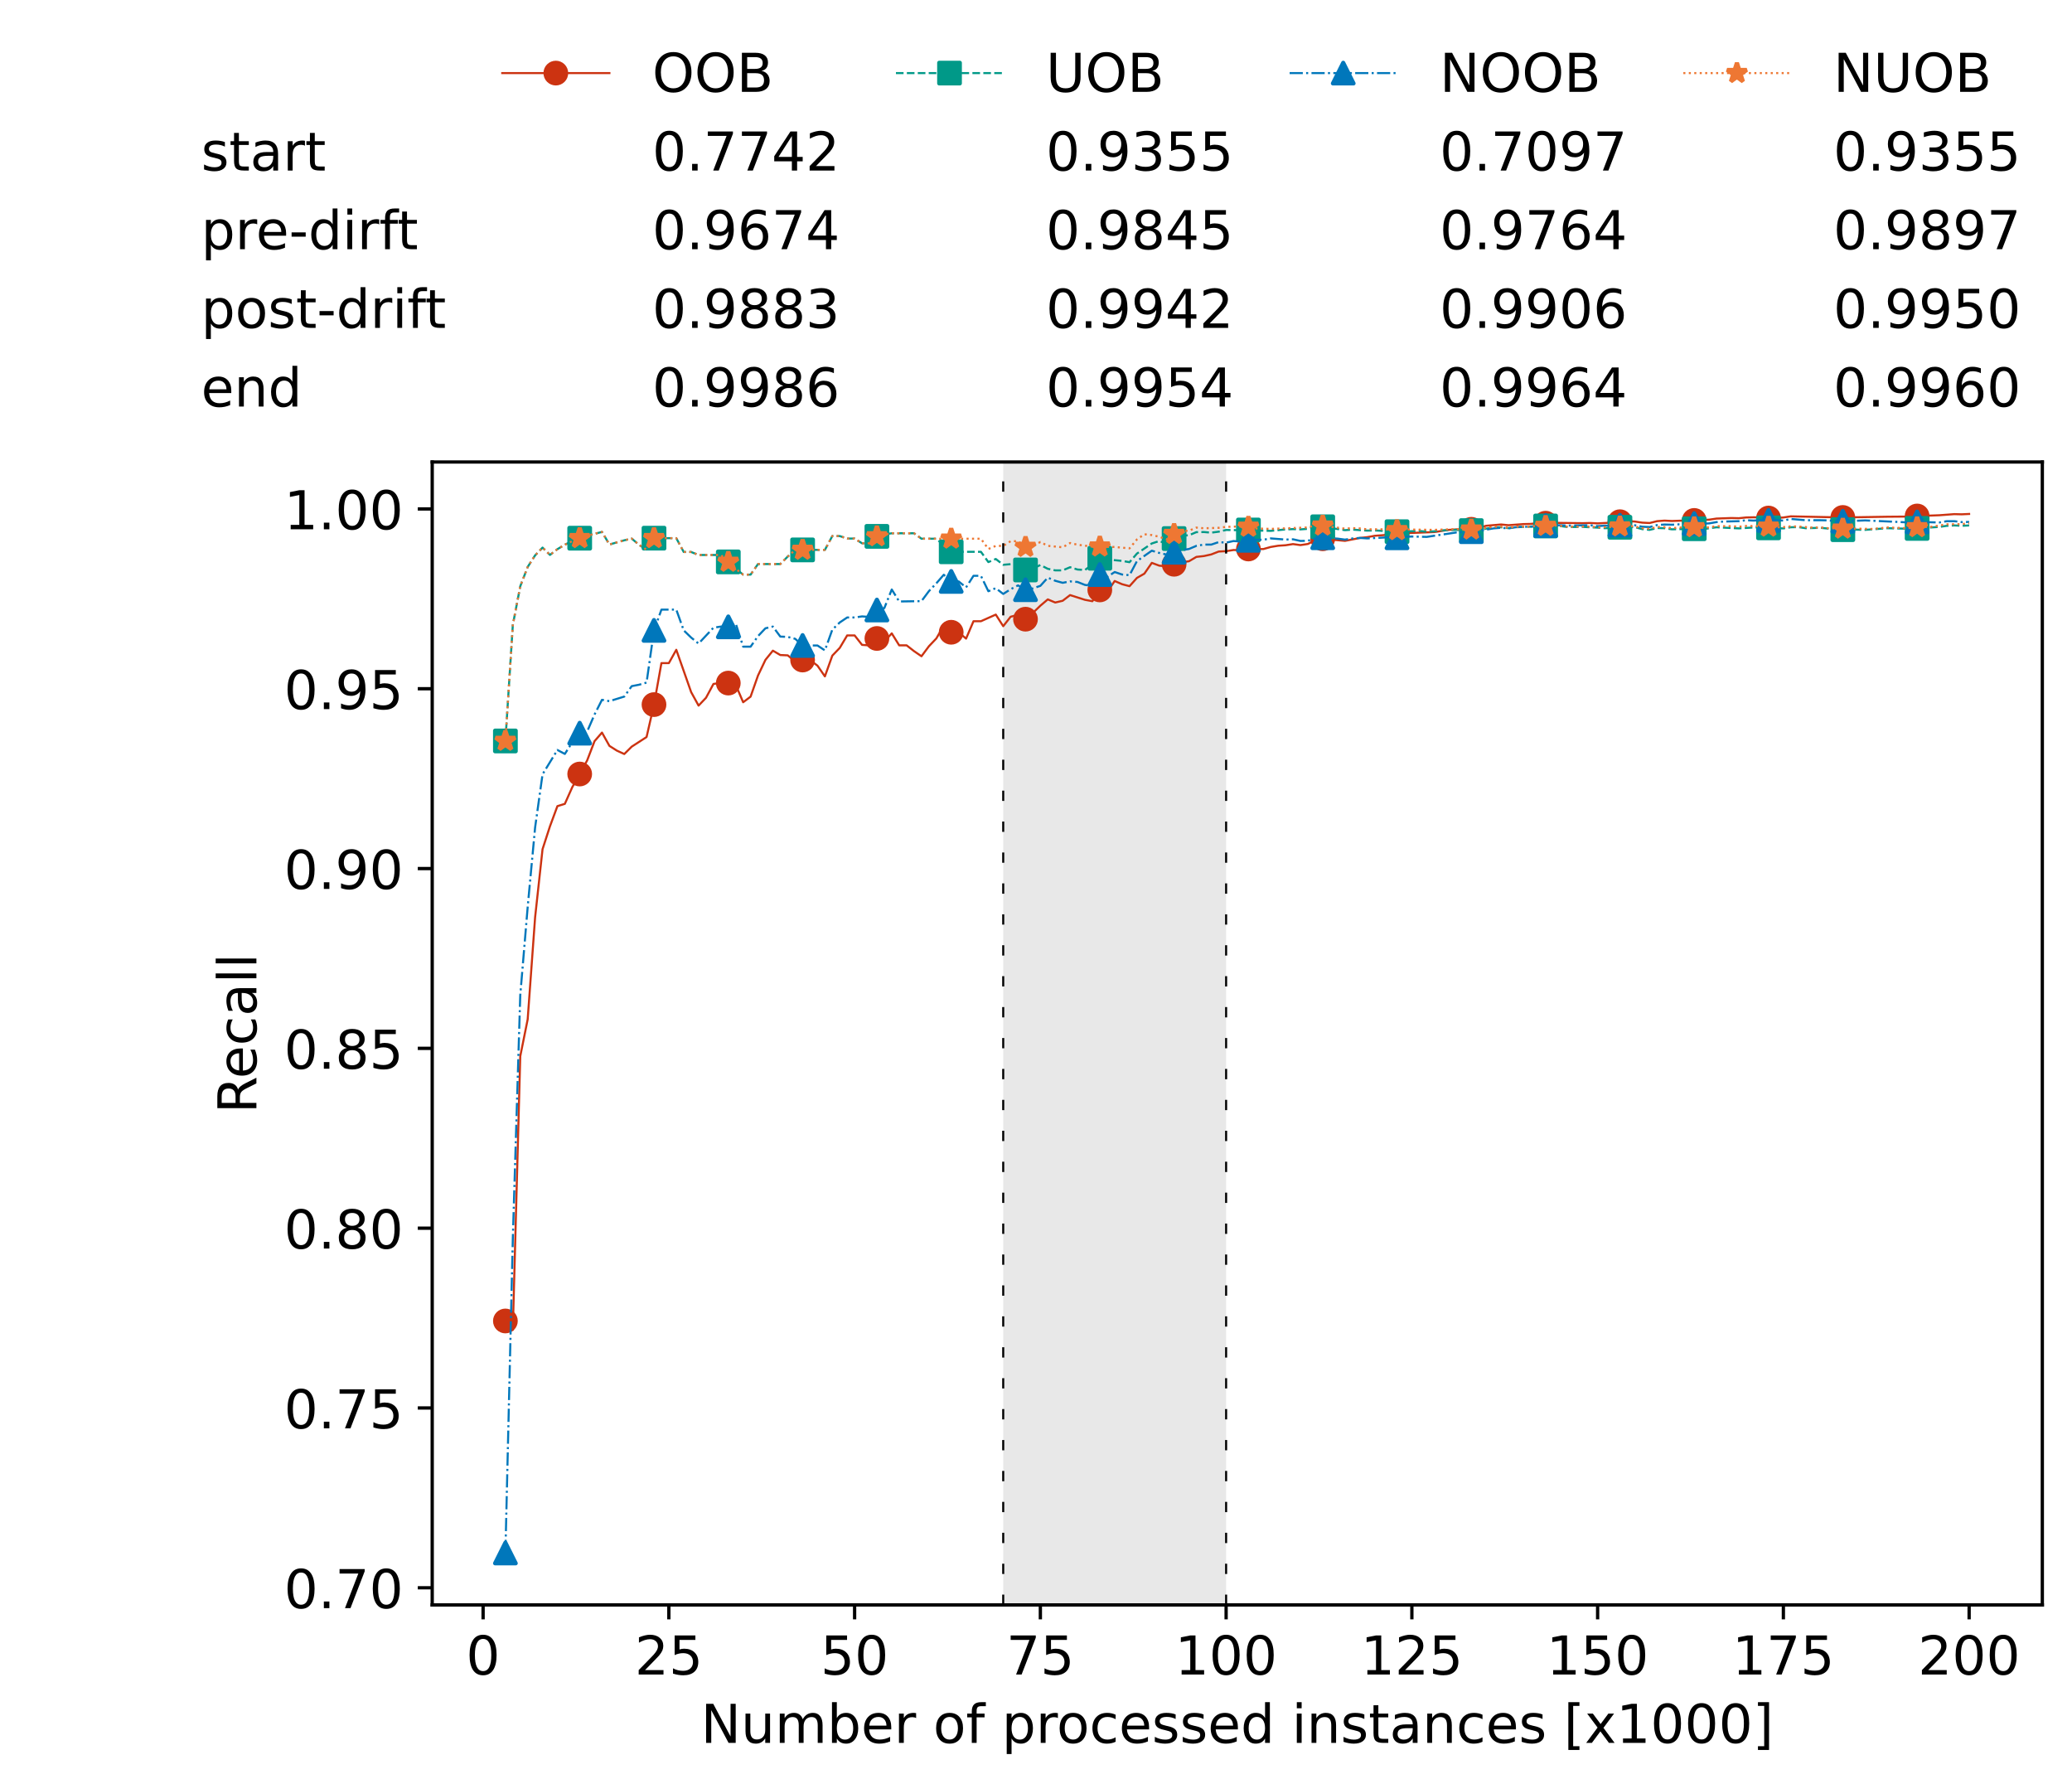 <?xml version="1.0" encoding="utf-8" standalone="no"?>
<!DOCTYPE svg PUBLIC "-//W3C//DTD SVG 1.1//EN"
  "http://www.w3.org/Graphics/SVG/1.1/DTD/svg11.dtd">
<!-- Created with matplotlib (https://matplotlib.org/) -->
<svg height="432.615pt" version="1.1" viewBox="0 0 502.65 432.615" width="502.65pt" xmlns="http://www.w3.org/2000/svg" xmlns:xlink="http://www.w3.org/1999/xlink">
 <defs>
  <style type="text/css">*{stroke-linecap:butt;stroke-linejoin:round;}</style>
 </defs>
 <g id="figure_1">
  <g id="patch_1">
   <path d="M 0 432.615 
L 502.65 432.615 
L 502.65 0 
L 0 0 
z
" style="fill:#ffffff;"/>
  </g>
  <g id="axes_1">
   <g id="patch_2">
    <path d="M 104.85 389.252 
L 495.45 389.252 
L 495.45 112.052 
L 104.85 112.052 
z
" style="fill:#ffffff;"/>
   </g>
   <g id="patch_3">
    <path clip-path="url(#p0043710ec0)" d="M 297.446 389.252 
L 297.446 112.052 
L 243.372 112.052 
L 243.372 389.252 
z
" style="fill:#d3d3d3;opacity:0.5;"/>
   </g>
   <g id="matplotlib.axis_1">
    <g id="xtick_1">
     <g id="line2d_1">
      <defs>
       <path d="M 0 0 
L 0 3.5 
" id="m1cc998b826" style="stroke:#000000;stroke-width:0.8;"/>
      </defs>
      <g>
       <use style="stroke:#000000;stroke-width:0.8;" x="117.197" xlink:href="#m1cc998b826" y="389.252"/>
      </g>
     </g>
     <g id="text_1">
      <!-- 0 -->
      <g transform="translate(113.061 406.13)scale(0.13 -0.13)">
       <defs>
        <path d="M 31.781 66.406 
Q 24.172 66.406 20.328 58.906 
Q 16.5 51.422 16.5 36.375 
Q 16.5 21.391 20.328 13.891 
Q 24.172 6.391 31.781 6.391 
Q 39.453 6.391 43.281 13.891 
Q 47.125 21.391 47.125 36.375 
Q 47.125 51.422 43.281 58.906 
Q 39.453 66.406 31.781 66.406 
z
M 31.781 74.219 
Q 44.047 74.219 50.516 64.516 
Q 56.984 54.828 56.984 36.375 
Q 56.984 17.969 50.516 8.266 
Q 44.047 -1.422 31.781 -1.422 
Q 19.531 -1.422 13.062 8.266 
Q 6.594 17.969 6.594 36.375 
Q 6.594 54.828 13.062 64.516 
Q 19.531 74.219 31.781 74.219 
z
" id="DejaVuSans-48"/>
       </defs>
       <use xlink:href="#DejaVuSans-48"/>
      </g>
     </g>
    </g>
    <g id="xtick_2">
     <g id="line2d_2">
      <g>
       <use style="stroke:#000000;stroke-width:0.8;" x="162.259" xlink:href="#m1cc998b826" y="389.252"/>
      </g>
     </g>
     <g id="text_2">
      <!-- 25 -->
      <g transform="translate(153.988 406.13)scale(0.13 -0.13)">
       <defs>
        <path d="M 19.188 8.297 
L 53.609 8.297 
L 53.609 0 
L 7.328 0 
L 7.328 8.297 
Q 12.938 14.109 22.625 23.891 
Q 32.328 33.688 34.812 36.531 
Q 39.547 41.844 41.422 45.531 
Q 43.312 49.219 43.312 52.781 
Q 43.312 58.594 39.234 62.25 
Q 35.156 65.922 28.609 65.922 
Q 23.969 65.922 18.812 64.312 
Q 13.672 62.703 7.812 59.422 
L 7.812 69.391 
Q 13.766 71.781 18.938 73 
Q 24.125 74.219 28.422 74.219 
Q 39.75 74.219 46.484 68.547 
Q 53.219 62.891 53.219 53.422 
Q 53.219 48.922 51.531 44.891 
Q 49.859 40.875 45.406 35.406 
Q 44.188 33.984 37.641 27.219 
Q 31.109 20.453 19.188 8.297 
z
" id="DejaVuSans-50"/>
        <path d="M 10.797 72.906 
L 49.516 72.906 
L 49.516 64.594 
L 19.828 64.594 
L 19.828 46.734 
Q 21.969 47.469 24.109 47.828 
Q 26.266 48.188 28.422 48.188 
Q 40.625 48.188 47.75 41.5 
Q 54.891 34.812 54.891 23.391 
Q 54.891 11.625 47.562 5.094 
Q 40.234 -1.422 26.906 -1.422 
Q 22.312 -1.422 17.547 -0.641 
Q 12.797 0.141 7.719 1.703 
L 7.719 11.625 
Q 12.109 9.234 16.797 8.062 
Q 21.484 6.891 26.703 6.891 
Q 35.156 6.891 40.078 11.328 
Q 45.016 15.766 45.016 23.391 
Q 45.016 31 40.078 35.438 
Q 35.156 39.891 26.703 39.891 
Q 22.75 39.891 18.812 39.016 
Q 14.891 38.141 10.797 36.281 
z
" id="DejaVuSans-53"/>
       </defs>
       <use xlink:href="#DejaVuSans-50"/>
       <use x="63.623" xlink:href="#DejaVuSans-53"/>
      </g>
     </g>
    </g>
    <g id="xtick_3">
     <g id="line2d_3">
      <g>
       <use style="stroke:#000000;stroke-width:0.8;" x="207.322" xlink:href="#m1cc998b826" y="389.252"/>
      </g>
     </g>
     <g id="text_3">
      <!-- 50 -->
      <g transform="translate(199.05 406.13)scale(0.13 -0.13)">
       <use xlink:href="#DejaVuSans-53"/>
       <use x="63.623" xlink:href="#DejaVuSans-48"/>
      </g>
     </g>
    </g>
    <g id="xtick_4">
     <g id="line2d_4">
      <g>
       <use style="stroke:#000000;stroke-width:0.8;" x="252.384" xlink:href="#m1cc998b826" y="389.252"/>
      </g>
     </g>
     <g id="text_4">
      <!-- 75 -->
      <g transform="translate(244.113 406.13)scale(0.13 -0.13)">
       <defs>
        <path d="M 8.203 72.906 
L 55.078 72.906 
L 55.078 68.703 
L 28.609 0 
L 18.312 0 
L 43.219 64.594 
L 8.203 64.594 
z
" id="DejaVuSans-55"/>
       </defs>
       <use xlink:href="#DejaVuSans-55"/>
       <use x="63.623" xlink:href="#DejaVuSans-53"/>
      </g>
     </g>
    </g>
    <g id="xtick_5">
     <g id="line2d_5">
      <g>
       <use style="stroke:#000000;stroke-width:0.8;" x="297.446" xlink:href="#m1cc998b826" y="389.252"/>
      </g>
     </g>
     <g id="text_5">
      <!-- 100 -->
      <g transform="translate(285.039 406.13)scale(0.13 -0.13)">
       <defs>
        <path d="M 12.406 8.297 
L 28.516 8.297 
L 28.516 63.922 
L 10.984 60.406 
L 10.984 69.391 
L 28.422 72.906 
L 38.281 72.906 
L 38.281 8.297 
L 54.391 8.297 
L 54.391 0 
L 12.406 0 
z
" id="DejaVuSans-49"/>
       </defs>
       <use xlink:href="#DejaVuSans-49"/>
       <use x="63.623" xlink:href="#DejaVuSans-48"/>
       <use x="127.246" xlink:href="#DejaVuSans-48"/>
      </g>
     </g>
    </g>
    <g id="xtick_6">
     <g id="line2d_6">
      <g>
       <use style="stroke:#000000;stroke-width:0.8;" x="342.509" xlink:href="#m1cc998b826" y="389.252"/>
      </g>
     </g>
     <g id="text_6">
      <!-- 125 -->
      <g transform="translate(330.102 406.13)scale(0.13 -0.13)">
       <use xlink:href="#DejaVuSans-49"/>
       <use x="63.623" xlink:href="#DejaVuSans-50"/>
       <use x="127.246" xlink:href="#DejaVuSans-53"/>
      </g>
     </g>
    </g>
    <g id="xtick_7">
     <g id="line2d_7">
      <g>
       <use style="stroke:#000000;stroke-width:0.8;" x="387.571" xlink:href="#m1cc998b826" y="389.252"/>
      </g>
     </g>
     <g id="text_7">
      <!-- 150 -->
      <g transform="translate(375.164 406.13)scale(0.13 -0.13)">
       <use xlink:href="#DejaVuSans-49"/>
       <use x="63.623" xlink:href="#DejaVuSans-53"/>
       <use x="127.246" xlink:href="#DejaVuSans-48"/>
      </g>
     </g>
    </g>
    <g id="xtick_8">
     <g id="line2d_8">
      <g>
       <use style="stroke:#000000;stroke-width:0.8;" x="432.633" xlink:href="#m1cc998b826" y="389.252"/>
      </g>
     </g>
     <g id="text_8">
      <!-- 175 -->
      <g transform="translate(420.226 406.13)scale(0.13 -0.13)">
       <use xlink:href="#DejaVuSans-49"/>
       <use x="63.623" xlink:href="#DejaVuSans-55"/>
       <use x="127.246" xlink:href="#DejaVuSans-53"/>
      </g>
     </g>
    </g>
    <g id="xtick_9">
     <g id="line2d_9">
      <g>
       <use style="stroke:#000000;stroke-width:0.8;" x="477.695" xlink:href="#m1cc998b826" y="389.252"/>
      </g>
     </g>
     <g id="text_9">
      <!-- 200 -->
      <g transform="translate(465.289 406.13)scale(0.13 -0.13)">
       <use xlink:href="#DejaVuSans-50"/>
       <use x="63.623" xlink:href="#DejaVuSans-48"/>
       <use x="127.246" xlink:href="#DejaVuSans-48"/>
      </g>
     </g>
    </g>
    <g id="text_10">
     <!-- Number of processed instances [x1000] -->
     <g transform="translate(170.025 422.711)scale(0.13 -0.13)">
      <defs>
       <path d="M 9.812 72.906 
L 23.094 72.906 
L 55.422 11.922 
L 55.422 72.906 
L 64.984 72.906 
L 64.984 0 
L 51.703 0 
L 19.391 60.984 
L 19.391 0 
L 9.812 0 
z
" id="DejaVuSans-78"/>
       <path d="M 8.5 21.578 
L 8.5 54.688 
L 17.484 54.688 
L 17.484 21.922 
Q 17.484 14.156 20.5 10.266 
Q 23.531 6.391 29.594 6.391 
Q 36.859 6.391 41.078 11.031 
Q 45.312 15.672 45.312 23.688 
L 45.312 54.688 
L 54.297 54.688 
L 54.297 0 
L 45.312 0 
L 45.312 8.406 
Q 42.047 3.422 37.719 1 
Q 33.406 -1.422 27.688 -1.422 
Q 18.266 -1.422 13.375 4.438 
Q 8.5 10.297 8.5 21.578 
z
M 31.109 56 
z
" id="DejaVuSans-117"/>
       <path d="M 52 44.188 
Q 55.375 50.25 60.062 53.125 
Q 64.75 56 71.094 56 
Q 79.641 56 84.281 50.016 
Q 88.922 44.047 88.922 33.016 
L 88.922 0 
L 79.891 0 
L 79.891 32.719 
Q 79.891 40.578 77.094 44.375 
Q 74.312 48.188 68.609 48.188 
Q 61.625 48.188 57.562 43.547 
Q 53.516 38.922 53.516 30.906 
L 53.516 0 
L 44.484 0 
L 44.484 32.719 
Q 44.484 40.625 41.703 44.406 
Q 38.922 48.188 33.109 48.188 
Q 26.219 48.188 22.156 43.531 
Q 18.109 38.875 18.109 30.906 
L 18.109 0 
L 9.078 0 
L 9.078 54.688 
L 18.109 54.688 
L 18.109 46.188 
Q 21.188 51.219 25.484 53.609 
Q 29.781 56 35.688 56 
Q 41.656 56 45.828 52.969 
Q 50 49.953 52 44.188 
z
" id="DejaVuSans-109"/>
       <path d="M 48.688 27.297 
Q 48.688 37.203 44.609 42.844 
Q 40.531 48.484 33.406 48.484 
Q 26.266 48.484 22.188 42.844 
Q 18.109 37.203 18.109 27.297 
Q 18.109 17.391 22.188 11.75 
Q 26.266 6.109 33.406 6.109 
Q 40.531 6.109 44.609 11.75 
Q 48.688 17.391 48.688 27.297 
z
M 18.109 46.391 
Q 20.953 51.266 25.266 53.625 
Q 29.594 56 35.594 56 
Q 45.562 56 51.781 48.094 
Q 58.016 40.188 58.016 27.297 
Q 58.016 14.406 51.781 6.484 
Q 45.562 -1.422 35.594 -1.422 
Q 29.594 -1.422 25.266 0.953 
Q 20.953 3.328 18.109 8.203 
L 18.109 0 
L 9.078 0 
L 9.078 75.984 
L 18.109 75.984 
z
" id="DejaVuSans-98"/>
       <path d="M 56.203 29.594 
L 56.203 25.203 
L 14.891 25.203 
Q 15.484 15.922 20.484 11.062 
Q 25.484 6.203 34.422 6.203 
Q 39.594 6.203 44.453 7.469 
Q 49.312 8.734 54.109 11.281 
L 54.109 2.781 
Q 49.266 0.734 44.188 -0.344 
Q 39.109 -1.422 33.891 -1.422 
Q 20.797 -1.422 13.156 6.188 
Q 5.516 13.812 5.516 26.812 
Q 5.516 40.234 12.766 48.109 
Q 20.016 56 32.328 56 
Q 43.359 56 49.781 48.891 
Q 56.203 41.797 56.203 29.594 
z
M 47.219 32.234 
Q 47.125 39.594 43.094 43.984 
Q 39.062 48.391 32.422 48.391 
Q 24.906 48.391 20.391 44.141 
Q 15.875 39.891 15.188 32.172 
z
" id="DejaVuSans-101"/>
       <path d="M 41.109 46.297 
Q 39.594 47.172 37.812 47.578 
Q 36.031 48 33.891 48 
Q 26.266 48 22.188 43.047 
Q 18.109 38.094 18.109 28.812 
L 18.109 0 
L 9.078 0 
L 9.078 54.688 
L 18.109 54.688 
L 18.109 46.188 
Q 20.953 51.172 25.484 53.578 
Q 30.031 56 36.531 56 
Q 37.453 56 38.578 55.875 
Q 39.703 55.766 41.062 55.516 
z
" id="DejaVuSans-114"/>
       <path id="DejaVuSans-32"/>
       <path d="M 30.609 48.391 
Q 23.391 48.391 19.188 42.75 
Q 14.984 37.109 14.984 27.297 
Q 14.984 17.484 19.156 11.844 
Q 23.344 6.203 30.609 6.203 
Q 37.797 6.203 41.984 11.859 
Q 46.188 17.531 46.188 27.297 
Q 46.188 37.016 41.984 42.703 
Q 37.797 48.391 30.609 48.391 
z
M 30.609 56 
Q 42.328 56 49.016 48.375 
Q 55.719 40.766 55.719 27.297 
Q 55.719 13.875 49.016 6.219 
Q 42.328 -1.422 30.609 -1.422 
Q 18.844 -1.422 12.172 6.219 
Q 5.516 13.875 5.516 27.297 
Q 5.516 40.766 12.172 48.375 
Q 18.844 56 30.609 56 
z
" id="DejaVuSans-111"/>
       <path d="M 37.109 75.984 
L 37.109 68.5 
L 28.516 68.5 
Q 23.688 68.5 21.797 66.547 
Q 19.922 64.594 19.922 59.516 
L 19.922 54.688 
L 34.719 54.688 
L 34.719 47.703 
L 19.922 47.703 
L 19.922 0 
L 10.891 0 
L 10.891 47.703 
L 2.297 47.703 
L 2.297 54.688 
L 10.891 54.688 
L 10.891 58.5 
Q 10.891 67.625 15.141 71.797 
Q 19.391 75.984 28.609 75.984 
z
" id="DejaVuSans-102"/>
       <path d="M 18.109 8.203 
L 18.109 -20.797 
L 9.078 -20.797 
L 9.078 54.688 
L 18.109 54.688 
L 18.109 46.391 
Q 20.953 51.266 25.266 53.625 
Q 29.594 56 35.594 56 
Q 45.562 56 51.781 48.094 
Q 58.016 40.188 58.016 27.297 
Q 58.016 14.406 51.781 6.484 
Q 45.562 -1.422 35.594 -1.422 
Q 29.594 -1.422 25.266 0.953 
Q 20.953 3.328 18.109 8.203 
z
M 48.688 27.297 
Q 48.688 37.203 44.609 42.844 
Q 40.531 48.484 33.406 48.484 
Q 26.266 48.484 22.188 42.844 
Q 18.109 37.203 18.109 27.297 
Q 18.109 17.391 22.188 11.75 
Q 26.266 6.109 33.406 6.109 
Q 40.531 6.109 44.609 11.75 
Q 48.688 17.391 48.688 27.297 
z
" id="DejaVuSans-112"/>
       <path d="M 48.781 52.594 
L 48.781 44.188 
Q 44.969 46.297 41.141 47.344 
Q 37.312 48.391 33.406 48.391 
Q 24.656 48.391 19.812 42.844 
Q 14.984 37.312 14.984 27.297 
Q 14.984 17.281 19.812 11.734 
Q 24.656 6.203 33.406 6.203 
Q 37.312 6.203 41.141 7.25 
Q 44.969 8.297 48.781 10.406 
L 48.781 2.094 
Q 45.016 0.344 40.984 -0.531 
Q 36.969 -1.422 32.422 -1.422 
Q 20.062 -1.422 12.781 6.344 
Q 5.516 14.109 5.516 27.297 
Q 5.516 40.672 12.859 48.328 
Q 20.219 56 33.016 56 
Q 37.156 56 41.109 55.141 
Q 45.062 54.297 48.781 52.594 
z
" id="DejaVuSans-99"/>
       <path d="M 44.281 53.078 
L 44.281 44.578 
Q 40.484 46.531 36.375 47.5 
Q 32.281 48.484 27.875 48.484 
Q 21.188 48.484 17.844 46.438 
Q 14.5 44.391 14.5 40.281 
Q 14.5 37.156 16.891 35.375 
Q 19.281 33.594 26.516 31.984 
L 29.594 31.297 
Q 39.156 29.25 43.188 25.516 
Q 47.219 21.781 47.219 15.094 
Q 47.219 7.469 41.188 3.016 
Q 35.156 -1.422 24.609 -1.422 
Q 20.219 -1.422 15.453 -0.562 
Q 10.688 0.297 5.422 2 
L 5.422 11.281 
Q 10.406 8.688 15.234 7.391 
Q 20.062 6.109 24.812 6.109 
Q 31.156 6.109 34.562 8.281 
Q 37.984 10.453 37.984 14.406 
Q 37.984 18.062 35.516 20.016 
Q 33.062 21.969 24.703 23.781 
L 21.578 24.516 
Q 13.234 26.266 9.516 29.906 
Q 5.812 33.547 5.812 39.891 
Q 5.812 47.609 11.281 51.797 
Q 16.75 56 26.812 56 
Q 31.781 56 36.172 55.266 
Q 40.578 54.547 44.281 53.078 
z
" id="DejaVuSans-115"/>
       <path d="M 45.406 46.391 
L 45.406 75.984 
L 54.391 75.984 
L 54.391 0 
L 45.406 0 
L 45.406 8.203 
Q 42.578 3.328 38.25 0.953 
Q 33.938 -1.422 27.875 -1.422 
Q 17.969 -1.422 11.734 6.484 
Q 5.516 14.406 5.516 27.297 
Q 5.516 40.188 11.734 48.094 
Q 17.969 56 27.875 56 
Q 33.938 56 38.25 53.625 
Q 42.578 51.266 45.406 46.391 
z
M 14.797 27.297 
Q 14.797 17.391 18.875 11.75 
Q 22.953 6.109 30.078 6.109 
Q 37.203 6.109 41.297 11.75 
Q 45.406 17.391 45.406 27.297 
Q 45.406 37.203 41.297 42.844 
Q 37.203 48.484 30.078 48.484 
Q 22.953 48.484 18.875 42.844 
Q 14.797 37.203 14.797 27.297 
z
" id="DejaVuSans-100"/>
       <path d="M 9.422 54.688 
L 18.406 54.688 
L 18.406 0 
L 9.422 0 
z
M 9.422 75.984 
L 18.406 75.984 
L 18.406 64.594 
L 9.422 64.594 
z
" id="DejaVuSans-105"/>
       <path d="M 54.891 33.016 
L 54.891 0 
L 45.906 0 
L 45.906 32.719 
Q 45.906 40.484 42.875 44.328 
Q 39.844 48.188 33.797 48.188 
Q 26.516 48.188 22.312 43.547 
Q 18.109 38.922 18.109 30.906 
L 18.109 0 
L 9.078 0 
L 9.078 54.688 
L 18.109 54.688 
L 18.109 46.188 
Q 21.344 51.125 25.703 53.562 
Q 30.078 56 35.797 56 
Q 45.219 56 50.047 50.172 
Q 54.891 44.344 54.891 33.016 
z
" id="DejaVuSans-110"/>
       <path d="M 18.312 70.219 
L 18.312 54.688 
L 36.812 54.688 
L 36.812 47.703 
L 18.312 47.703 
L 18.312 18.016 
Q 18.312 11.328 20.141 9.422 
Q 21.969 7.516 27.594 7.516 
L 36.812 7.516 
L 36.812 0 
L 27.594 0 
Q 17.188 0 13.234 3.875 
Q 9.281 7.766 9.281 18.016 
L 9.281 47.703 
L 2.688 47.703 
L 2.688 54.688 
L 9.281 54.688 
L 9.281 70.219 
z
" id="DejaVuSans-116"/>
       <path d="M 34.281 27.484 
Q 23.391 27.484 19.188 25 
Q 14.984 22.516 14.984 16.5 
Q 14.984 11.719 18.141 8.906 
Q 21.297 6.109 26.703 6.109 
Q 34.188 6.109 38.703 11.406 
Q 43.219 16.703 43.219 25.484 
L 43.219 27.484 
z
M 52.203 31.203 
L 52.203 0 
L 43.219 0 
L 43.219 8.297 
Q 40.141 3.328 35.547 0.953 
Q 30.953 -1.422 24.312 -1.422 
Q 15.922 -1.422 10.953 3.297 
Q 6 8.016 6 15.922 
Q 6 25.141 12.172 29.828 
Q 18.359 34.516 30.609 34.516 
L 43.219 34.516 
L 43.219 35.406 
Q 43.219 41.609 39.141 45 
Q 35.062 48.391 27.688 48.391 
Q 23 48.391 18.547 47.266 
Q 14.109 46.141 10.016 43.891 
L 10.016 52.203 
Q 14.938 54.109 19.578 55.047 
Q 24.219 56 28.609 56 
Q 40.484 56 46.344 49.844 
Q 52.203 43.703 52.203 31.203 
z
" id="DejaVuSans-97"/>
       <path d="M 8.594 75.984 
L 29.297 75.984 
L 29.297 69 
L 17.578 69 
L 17.578 -6.203 
L 29.297 -6.203 
L 29.297 -13.188 
L 8.594 -13.188 
z
" id="DejaVuSans-91"/>
       <path d="M 54.891 54.688 
L 35.109 28.078 
L 55.906 0 
L 45.312 0 
L 29.391 21.484 
L 13.484 0 
L 2.875 0 
L 24.125 28.609 
L 4.688 54.688 
L 15.281 54.688 
L 29.781 35.203 
L 44.281 54.688 
z
" id="DejaVuSans-120"/>
       <path d="M 30.422 75.984 
L 30.422 -13.188 
L 9.719 -13.188 
L 9.719 -6.203 
L 21.391 -6.203 
L 21.391 69 
L 9.719 69 
L 9.719 75.984 
z
" id="DejaVuSans-93"/>
      </defs>
      <use xlink:href="#DejaVuSans-78"/>
      <use x="74.805" xlink:href="#DejaVuSans-117"/>
      <use x="138.184" xlink:href="#DejaVuSans-109"/>
      <use x="235.596" xlink:href="#DejaVuSans-98"/>
      <use x="299.072" xlink:href="#DejaVuSans-101"/>
      <use x="360.596" xlink:href="#DejaVuSans-114"/>
      <use x="401.709" xlink:href="#DejaVuSans-32"/>
      <use x="433.496" xlink:href="#DejaVuSans-111"/>
      <use x="494.678" xlink:href="#DejaVuSans-102"/>
      <use x="529.883" xlink:href="#DejaVuSans-32"/>
      <use x="561.67" xlink:href="#DejaVuSans-112"/>
      <use x="625.146" xlink:href="#DejaVuSans-114"/>
      <use x="664.01" xlink:href="#DejaVuSans-111"/>
      <use x="725.191" xlink:href="#DejaVuSans-99"/>
      <use x="780.172" xlink:href="#DejaVuSans-101"/>
      <use x="841.695" xlink:href="#DejaVuSans-115"/>
      <use x="893.795" xlink:href="#DejaVuSans-115"/>
      <use x="945.895" xlink:href="#DejaVuSans-101"/>
      <use x="1007.418" xlink:href="#DejaVuSans-100"/>
      <use x="1070.895" xlink:href="#DejaVuSans-32"/>
      <use x="1102.682" xlink:href="#DejaVuSans-105"/>
      <use x="1130.465" xlink:href="#DejaVuSans-110"/>
      <use x="1193.844" xlink:href="#DejaVuSans-115"/>
      <use x="1245.943" xlink:href="#DejaVuSans-116"/>
      <use x="1285.152" xlink:href="#DejaVuSans-97"/>
      <use x="1346.432" xlink:href="#DejaVuSans-110"/>
      <use x="1409.811" xlink:href="#DejaVuSans-99"/>
      <use x="1464.791" xlink:href="#DejaVuSans-101"/>
      <use x="1526.314" xlink:href="#DejaVuSans-115"/>
      <use x="1578.414" xlink:href="#DejaVuSans-32"/>
      <use x="1610.201" xlink:href="#DejaVuSans-91"/>
      <use x="1649.215" xlink:href="#DejaVuSans-120"/>
      <use x="1708.395" xlink:href="#DejaVuSans-49"/>
      <use x="1772.018" xlink:href="#DejaVuSans-48"/>
      <use x="1835.641" xlink:href="#DejaVuSans-48"/>
      <use x="1899.264" xlink:href="#DejaVuSans-48"/>
      <use x="1962.887" xlink:href="#DejaVuSans-93"/>
     </g>
    </g>
   </g>
   <g id="matplotlib.axis_2">
    <g id="ytick_1">
     <g id="line2d_10">
      <defs>
       <path d="M 0 0 
L -3.5 0 
" id="md5cd219132" style="stroke:#000000;stroke-width:0.8;"/>
      </defs>
      <g>
       <use style="stroke:#000000;stroke-width:0.8;" x="104.85" xlink:href="#md5cd219132" y="385.092"/>
      </g>
     </g>
     <g id="text_11">
      <!-- 0.70 -->
      <g transform="translate(68.905 390.031)scale(0.13 -0.13)">
       <defs>
        <path d="M 10.688 12.406 
L 21 12.406 
L 21 0 
L 10.688 0 
z
" id="DejaVuSans-46"/>
       </defs>
       <use xlink:href="#DejaVuSans-48"/>
       <use x="63.623" xlink:href="#DejaVuSans-46"/>
       <use x="95.41" xlink:href="#DejaVuSans-55"/>
       <use x="159.033" xlink:href="#DejaVuSans-48"/>
      </g>
     </g>
    </g>
    <g id="ytick_2">
     <g id="line2d_11">
      <g>
       <use style="stroke:#000000;stroke-width:0.8;" x="104.85" xlink:href="#md5cd219132" y="341.483"/>
      </g>
     </g>
     <g id="text_12">
      <!-- 0.75 -->
      <g transform="translate(68.905 346.422)scale(0.13 -0.13)">
       <use xlink:href="#DejaVuSans-48"/>
       <use x="63.623" xlink:href="#DejaVuSans-46"/>
       <use x="95.41" xlink:href="#DejaVuSans-55"/>
       <use x="159.033" xlink:href="#DejaVuSans-53"/>
      </g>
     </g>
    </g>
    <g id="ytick_3">
     <g id="line2d_12">
      <g>
       <use style="stroke:#000000;stroke-width:0.8;" x="104.85" xlink:href="#md5cd219132" y="297.873"/>
      </g>
     </g>
     <g id="text_13">
      <!-- 0.80 -->
      <g transform="translate(68.905 302.812)scale(0.13 -0.13)">
       <defs>
        <path d="M 31.781 34.625 
Q 24.75 34.625 20.719 30.859 
Q 16.703 27.094 16.703 20.516 
Q 16.703 13.922 20.719 10.156 
Q 24.75 6.391 31.781 6.391 
Q 38.812 6.391 42.859 10.172 
Q 46.922 13.969 46.922 20.516 
Q 46.922 27.094 42.891 30.859 
Q 38.875 34.625 31.781 34.625 
z
M 21.922 38.812 
Q 15.578 40.375 12.031 44.719 
Q 8.5 49.078 8.5 55.328 
Q 8.5 64.062 14.719 69.141 
Q 20.953 74.219 31.781 74.219 
Q 42.672 74.219 48.875 69.141 
Q 55.078 64.062 55.078 55.328 
Q 55.078 49.078 51.531 44.719 
Q 48 40.375 41.703 38.812 
Q 48.828 37.156 52.797 32.312 
Q 56.781 27.484 56.781 20.516 
Q 56.781 9.906 50.312 4.234 
Q 43.844 -1.422 31.781 -1.422 
Q 19.734 -1.422 13.25 4.234 
Q 6.781 9.906 6.781 20.516 
Q 6.781 27.484 10.781 32.312 
Q 14.797 37.156 21.922 38.812 
z
M 18.312 54.391 
Q 18.312 48.734 21.844 45.562 
Q 25.391 42.391 31.781 42.391 
Q 38.141 42.391 41.719 45.562 
Q 45.312 48.734 45.312 54.391 
Q 45.312 60.062 41.719 63.234 
Q 38.141 66.406 31.781 66.406 
Q 25.391 66.406 21.844 63.234 
Q 18.312 60.062 18.312 54.391 
z
" id="DejaVuSans-56"/>
       </defs>
       <use xlink:href="#DejaVuSans-48"/>
       <use x="63.623" xlink:href="#DejaVuSans-46"/>
       <use x="95.41" xlink:href="#DejaVuSans-56"/>
       <use x="159.033" xlink:href="#DejaVuSans-48"/>
      </g>
     </g>
    </g>
    <g id="ytick_4">
     <g id="line2d_13">
      <g>
       <use style="stroke:#000000;stroke-width:0.8;" x="104.85" xlink:href="#md5cd219132" y="254.263"/>
      </g>
     </g>
     <g id="text_14">
      <!-- 0.85 -->
      <g transform="translate(68.905 259.202)scale(0.13 -0.13)">
       <use xlink:href="#DejaVuSans-48"/>
       <use x="63.623" xlink:href="#DejaVuSans-46"/>
       <use x="95.41" xlink:href="#DejaVuSans-56"/>
       <use x="159.033" xlink:href="#DejaVuSans-53"/>
      </g>
     </g>
    </g>
    <g id="ytick_5">
     <g id="line2d_14">
      <g>
       <use style="stroke:#000000;stroke-width:0.8;" x="104.85" xlink:href="#md5cd219132" y="210.654"/>
      </g>
     </g>
     <g id="text_15">
      <!-- 0.90 -->
      <g transform="translate(68.905 215.593)scale(0.13 -0.13)">
       <defs>
        <path d="M 10.984 1.516 
L 10.984 10.5 
Q 14.703 8.734 18.5 7.812 
Q 22.312 6.891 25.984 6.891 
Q 35.75 6.891 40.891 13.453 
Q 46.047 20.016 46.781 33.406 
Q 43.953 29.203 39.594 26.953 
Q 35.25 24.703 29.984 24.703 
Q 19.047 24.703 12.672 31.312 
Q 6.297 37.938 6.297 49.422 
Q 6.297 60.641 12.938 67.422 
Q 19.578 74.219 30.609 74.219 
Q 43.266 74.219 49.922 64.516 
Q 56.594 54.828 56.594 36.375 
Q 56.594 19.141 48.406 8.859 
Q 40.234 -1.422 26.422 -1.422 
Q 22.703 -1.422 18.891 -0.688 
Q 15.094 0.047 10.984 1.516 
z
M 30.609 32.422 
Q 37.25 32.422 41.125 36.953 
Q 45.016 41.5 45.016 49.422 
Q 45.016 57.281 41.125 61.844 
Q 37.25 66.406 30.609 66.406 
Q 23.969 66.406 20.094 61.844 
Q 16.219 57.281 16.219 49.422 
Q 16.219 41.5 20.094 36.953 
Q 23.969 32.422 30.609 32.422 
z
" id="DejaVuSans-57"/>
       </defs>
       <use xlink:href="#DejaVuSans-48"/>
       <use x="63.623" xlink:href="#DejaVuSans-46"/>
       <use x="95.41" xlink:href="#DejaVuSans-57"/>
       <use x="159.033" xlink:href="#DejaVuSans-48"/>
      </g>
     </g>
    </g>
    <g id="ytick_6">
     <g id="line2d_15">
      <g>
       <use style="stroke:#000000;stroke-width:0.8;" x="104.85" xlink:href="#md5cd219132" y="167.044"/>
      </g>
     </g>
     <g id="text_16">
      <!-- 0.95 -->
      <g transform="translate(68.905 171.983)scale(0.13 -0.13)">
       <use xlink:href="#DejaVuSans-48"/>
       <use x="63.623" xlink:href="#DejaVuSans-46"/>
       <use x="95.41" xlink:href="#DejaVuSans-57"/>
       <use x="159.033" xlink:href="#DejaVuSans-53"/>
      </g>
     </g>
    </g>
    <g id="ytick_7">
     <g id="line2d_16">
      <g>
       <use style="stroke:#000000;stroke-width:0.8;" x="104.85" xlink:href="#md5cd219132" y="123.435"/>
      </g>
     </g>
     <g id="text_17">
      <!-- 1.00 -->
      <g transform="translate(68.905 128.373)scale(0.13 -0.13)">
       <use xlink:href="#DejaVuSans-49"/>
       <use x="63.623" xlink:href="#DejaVuSans-46"/>
       <use x="95.41" xlink:href="#DejaVuSans-48"/>
       <use x="159.033" xlink:href="#DejaVuSans-48"/>
      </g>
     </g>
    </g>
    <g id="text_18">
     <!-- Recall -->
     <g transform="translate(62.201 270.044)rotate(-90)scale(0.13 -0.13)">
      <defs>
       <path d="M 44.391 34.188 
Q 47.562 33.109 50.562 29.594 
Q 53.562 26.078 56.594 19.922 
L 66.609 0 
L 56 0 
L 46.688 18.703 
Q 43.062 26.031 39.672 28.422 
Q 36.281 30.812 30.422 30.812 
L 19.672 30.812 
L 19.672 0 
L 9.812 0 
L 9.812 72.906 
L 32.078 72.906 
Q 44.578 72.906 50.734 67.672 
Q 56.891 62.453 56.891 51.906 
Q 56.891 45.016 53.688 40.469 
Q 50.484 35.938 44.391 34.188 
z
M 19.672 64.797 
L 19.672 38.922 
L 32.078 38.922 
Q 39.203 38.922 42.844 42.219 
Q 46.484 45.516 46.484 51.906 
Q 46.484 58.297 42.844 61.547 
Q 39.203 64.797 32.078 64.797 
z
" id="DejaVuSans-82"/>
       <path d="M 9.422 75.984 
L 18.406 75.984 
L 18.406 0 
L 9.422 0 
z
" id="DejaVuSans-108"/>
      </defs>
      <use xlink:href="#DejaVuSans-82"/>
      <use x="64.982" xlink:href="#DejaVuSans-101"/>
      <use x="126.506" xlink:href="#DejaVuSans-99"/>
      <use x="181.486" xlink:href="#DejaVuSans-97"/>
      <use x="242.766" xlink:href="#DejaVuSans-108"/>
      <use x="270.549" xlink:href="#DejaVuSans-108"/>
     </g>
    </g>
   </g>
   <g id="line2d_17"/>
   <g id="line2d_18"/>
   <g id="line2d_19"/>
   <g id="line2d_20"/>
   <g id="line2d_21"/>
   <g id="line2d_22">
    <path clip-path="url(#p0043710ec0)" d="M 122.605 320.381 
L 124.407 322.546 
L 126.21 256.175 
L 128.012 247.218 
L 129.815 222.461 
L 131.617 205.957 
L 133.419 200.398 
L 135.222 195.517 
L 137.024 194.963 
L 138.827 190.925 
L 142.432 184.445 
L 144.234 179.752 
L 146.037 177.676 
L 147.839 180.901 
L 149.642 182.049 
L 151.444 182.877 
L 153.247 181.089 
L 156.852 178.756 
L 158.654 170.891 
L 160.457 160.827 
L 162.259 160.827 
L 164.062 157.596 
L 167.667 167.861 
L 169.469 171.132 
L 171.272 169.236 
L 173.074 165.882 
L 174.877 165.607 
L 176.679 165.669 
L 178.482 166.1 
L 180.284 170.32 
L 182.087 168.958 
L 183.889 163.827 
L 185.692 160.035 
L 187.494 157.808 
L 189.297 158.867 
L 191.099 158.946 
L 192.902 160.446 
L 194.704 160.079 
L 196.507 160.079 
L 198.309 161.442 
L 200.112 164.047 
L 201.914 159.015 
L 203.717 157.137 
L 205.519 154.108 
L 207.322 154.108 
L 209.124 156.403 
L 210.927 156.528 
L 212.729 154.85 
L 214.532 155.596 
L 216.334 153.612 
L 218.137 156.519 
L 219.939 156.519 
L 221.742 157.926 
L 223.544 159.162 
L 225.347 156.739 
L 227.149 154.843 
L 228.952 151.728 
L 230.754 153.344 
L 232.557 153.344 
L 234.359 154.888 
L 236.162 150.668 
L 237.964 150.668 
L 241.569 149.06 
L 243.372 151.873 
L 245.174 149.578 
L 246.976 149.119 
L 248.779 150.174 
L 250.581 148.63 
L 252.384 146.903 
L 254.186 145.373 
L 255.989 146.132 
L 257.791 145.708 
L 259.594 144.327 
L 263.199 145.479 
L 265.001 145.813 
L 266.804 143.076 
L 268.606 143.558 
L 270.409 140.914 
L 272.211 141.691 
L 274.014 142.17 
L 275.816 140.159 
L 277.619 139.124 
L 279.421 136.514 
L 281.224 137.189 
L 283.026 137.373 
L 286.631 136.361 
L 288.434 136.124 
L 290.236 135.062 
L 292.039 134.865 
L 293.841 134.471 
L 295.644 133.768 
L 297.446 133.674 
L 299.249 133.396 
L 301.051 133.42 
L 302.854 133.151 
L 306.459 133.167 
L 308.261 132.661 
L 310.064 132.361 
L 311.866 132.241 
L 313.669 131.958 
L 315.471 132.204 
L 317.274 131.934 
L 319.076 131.027 
L 320.879 130.671 
L 326.286 131.178 
L 329.891 130.476 
L 331.694 130.276 
L 333.496 129.95 
L 337.101 129.675 
L 338.904 129.631 
L 340.706 129.321 
L 347.916 129.046 
L 351.521 128.507 
L 355.126 128.282 
L 356.928 128.371 
L 358.731 128.01 
L 360.533 127.518 
L 364.138 127.204 
L 365.941 127.381 
L 369.546 127.111 
L 371.348 127.067 
L 373.151 126.845 
L 374.953 126.891 
L 376.756 126.803 
L 383.966 126.889 
L 385.768 126.844 
L 387.571 126.936 
L 391.176 126.754 
L 394.781 126.396 
L 396.583 126.487 
L 398.386 126.759 
L 400.188 126.849 
L 401.991 126.401 
L 403.793 126.267 
L 405.596 126.358 
L 414.608 126.04 
L 416.411 125.771 
L 420.016 125.638 
L 421.818 125.683 
L 423.621 125.501 
L 425.423 125.458 
L 430.831 125.639 
L 432.633 125.503 
L 434.436 125.231 
L 447.053 125.5 
L 457.868 125.324 
L 463.276 125.28 
L 466.881 125.098 
L 470.485 124.964 
L 474.09 124.694 
L 475.893 124.739 
L 477.695 124.652 
L 477.695 124.652 
" style="fill:none;stroke:#cc3311;stroke-linecap:square;stroke-width:0.5;"/>
    <defs>
     <path d="M 0 2.5 
C 0.663 2.5 1.299 2.237 1.768 1.768 
C 2.237 1.299 2.5 0.663 2.5 0 
C 2.5 -0.663 2.237 -1.299 1.768 -1.768 
C 1.299 -2.237 0.663 -2.5 0 -2.5 
C -0.663 -2.5 -1.299 -2.237 -1.768 -1.768 
C -2.237 -1.299 -2.5 -0.663 -2.5 0 
C -2.5 0.663 -2.237 1.299 -1.768 1.768 
C -1.299 2.237 -0.663 2.5 0 2.5 
z
" id="m173fe90e3e" style="stroke:#cc3311;"/>
    </defs>
    <g clip-path="url(#p0043710ec0)">
     <use style="fill:#cc3311;stroke:#cc3311;" x="122.605" xlink:href="#m173fe90e3e" y="320.381"/>
     <use style="fill:#cc3311;stroke:#cc3311;" x="140.629" xlink:href="#m173fe90e3e" y="187.726"/>
     <use style="fill:#cc3311;stroke:#cc3311;" x="158.654" xlink:href="#m173fe90e3e" y="170.891"/>
     <use style="fill:#cc3311;stroke:#cc3311;" x="176.679" xlink:href="#m173fe90e3e" y="165.669"/>
     <use style="fill:#cc3311;stroke:#cc3311;" x="194.704" xlink:href="#m173fe90e3e" y="160.079"/>
     <use style="fill:#cc3311;stroke:#cc3311;" x="212.729" xlink:href="#m173fe90e3e" y="154.85"/>
     <use style="fill:#cc3311;stroke:#cc3311;" x="230.754" xlink:href="#m173fe90e3e" y="153.344"/>
     <use style="fill:#cc3311;stroke:#cc3311;" x="248.779" xlink:href="#m173fe90e3e" y="150.174"/>
     <use style="fill:#cc3311;stroke:#cc3311;" x="266.804" xlink:href="#m173fe90e3e" y="143.076"/>
     <use style="fill:#cc3311;stroke:#cc3311;" x="284.829" xlink:href="#m173fe90e3e" y="136.853"/>
     <use style="fill:#cc3311;stroke:#cc3311;" x="302.854" xlink:href="#m173fe90e3e" y="133.151"/>
     <use style="fill:#cc3311;stroke:#cc3311;" x="320.879" xlink:href="#m173fe90e3e" y="130.671"/>
     <use style="fill:#cc3311;stroke:#cc3311;" x="338.904" xlink:href="#m173fe90e3e" y="129.631"/>
     <use style="fill:#cc3311;stroke:#cc3311;" x="356.928" xlink:href="#m173fe90e3e" y="128.371"/>
     <use style="fill:#cc3311;stroke:#cc3311;" x="374.953" xlink:href="#m173fe90e3e" y="126.891"/>
     <use style="fill:#cc3311;stroke:#cc3311;" x="392.978" xlink:href="#m173fe90e3e" y="126.531"/>
     <use style="fill:#cc3311;stroke:#cc3311;" x="411.003" xlink:href="#m173fe90e3e" y="126.221"/>
     <use style="fill:#cc3311;stroke:#cc3311;" x="429.028" xlink:href="#m173fe90e3e" y="125.639"/>
     <use style="fill:#cc3311;stroke:#cc3311;" x="447.053" xlink:href="#m173fe90e3e" y="125.5"/>
     <use style="fill:#cc3311;stroke:#cc3311;" x="465.078" xlink:href="#m173fe90e3e" y="125.144"/>
    </g>
   </g>
   <g id="line2d_23"/>
   <g id="line2d_24"/>
   <g id="line2d_25"/>
   <g id="line2d_26"/>
   <g id="line2d_27">
    <path clip-path="url(#p0043710ec0)" d="M 122.605 179.705 
L 124.407 151.57 
L 126.21 142.191 
L 128.012 137.502 
L 129.815 134.689 
L 131.617 132.813 
L 133.419 134.588 
L 135.222 133.194 
L 137.024 132.11 
L 138.827 131.242 
L 142.432 129.941 
L 146.037 129.011 
L 147.839 132.06 
L 151.444 131.045 
L 153.247 130.622 
L 155.049 132.157 
L 156.852 133.336 
L 158.654 130.522 
L 164.062 130.522 
L 165.864 133.877 
L 167.667 133.877 
L 169.469 134.604 
L 174.877 134.604 
L 178.482 137.958 
L 180.284 139.365 
L 182.087 139.365 
L 183.889 136.8 
L 189.297 136.8 
L 191.099 134.983 
L 192.902 133.368 
L 200.112 133.368 
L 201.914 130.013 
L 203.717 130.013 
L 205.519 130.619 
L 207.322 130.619 
L 209.124 131.766 
L 210.927 131.766 
L 212.729 130.089 
L 214.532 129.623 
L 216.334 129.334 
L 221.742 129.334 
L 223.544 130.656 
L 227.149 130.656 
L 230.754 133.829 
L 237.964 133.829 
L 239.767 136.321 
L 241.569 135.575 
L 243.372 136.982 
L 245.174 136.825 
L 246.976 136.825 
L 248.779 138.232 
L 250.581 137.899 
L 252.384 137.036 
L 254.186 137.954 
L 255.989 138.333 
L 257.791 138.333 
L 259.594 137.572 
L 261.396 138.128 
L 263.199 138.247 
L 265.001 136.913 
L 266.804 135.396 
L 268.606 135.685 
L 272.211 136.034 
L 274.014 136.352 
L 275.816 134.261 
L 279.421 131.809 
L 281.224 131.223 
L 283.026 131.852 
L 284.829 130.624 
L 286.631 129.911 
L 288.434 129.82 
L 290.236 129.059 
L 292.039 129.037 
L 293.841 129.185 
L 295.644 128.95 
L 297.446 128.533 
L 306.459 128.704 
L 308.261 128.757 
L 311.866 128.398 
L 313.669 128.329 
L 315.471 128.395 
L 317.274 128.26 
L 319.076 127.721 
L 320.879 127.767 
L 326.286 128.581 
L 328.089 128.448 
L 331.694 128.693 
L 333.496 128.645 
L 338.904 128.955 
L 344.311 128.775 
L 346.114 128.954 
L 347.916 128.863 
L 349.719 128.64 
L 353.324 128.504 
L 355.126 128.685 
L 356.928 128.684 
L 358.731 128.503 
L 362.336 127.921 
L 364.138 127.878 
L 365.941 128.1 
L 367.743 127.831 
L 371.348 127.742 
L 373.151 127.475 
L 374.953 127.567 
L 376.756 127.344 
L 380.361 127.836 
L 383.966 127.789 
L 387.571 127.971 
L 389.373 128.103 
L 396.583 127.834 
L 398.386 128.332 
L 400.188 128.51 
L 401.991 128.063 
L 403.793 128.109 
L 405.596 128.38 
L 409.201 128.289 
L 411.003 128.242 
L 412.806 128.374 
L 416.411 127.882 
L 421.818 128.153 
L 425.423 127.929 
L 427.226 127.883 
L 430.831 128.111 
L 432.633 128.154 
L 434.436 127.88 
L 436.238 127.835 
L 438.041 128.108 
L 441.646 128.013 
L 445.251 128.371 
L 447.053 128.462 
L 448.856 128.419 
L 452.461 128.509 
L 457.868 128.109 
L 463.276 128.246 
L 470.485 127.796 
L 472.288 127.526 
L 474.09 127.432 
L 475.893 127.523 
L 477.695 127.438 
L 477.695 127.438 
" style="fill:none;stroke:#009988;stroke-dasharray:1.85,0.8;stroke-dashoffset:0;stroke-width:0.5;"/>
    <defs>
     <path d="M -2.5 2.5 
L 2.5 2.5 
L 2.5 -2.5 
L -2.5 -2.5 
z
" id="m17b06cfb9a" style="stroke:#009988;stroke-linejoin:miter;"/>
    </defs>
    <g clip-path="url(#p0043710ec0)">
     <use style="fill:#009988;stroke:#009988;stroke-linejoin:miter;" x="122.605" xlink:href="#m17b06cfb9a" y="179.705"/>
     <use style="fill:#009988;stroke:#009988;stroke-linejoin:miter;" x="140.629" xlink:href="#m17b06cfb9a" y="130.532"/>
     <use style="fill:#009988;stroke:#009988;stroke-linejoin:miter;" x="158.654" xlink:href="#m17b06cfb9a" y="130.522"/>
     <use style="fill:#009988;stroke:#009988;stroke-linejoin:miter;" x="176.679" xlink:href="#m17b06cfb9a" y="136.281"/>
     <use style="fill:#009988;stroke:#009988;stroke-linejoin:miter;" x="194.704" xlink:href="#m17b06cfb9a" y="133.368"/>
     <use style="fill:#009988;stroke:#009988;stroke-linejoin:miter;" x="212.729" xlink:href="#m17b06cfb9a" y="130.089"/>
     <use style="fill:#009988;stroke:#009988;stroke-linejoin:miter;" x="230.754" xlink:href="#m17b06cfb9a" y="133.829"/>
     <use style="fill:#009988;stroke:#009988;stroke-linejoin:miter;" x="248.779" xlink:href="#m17b06cfb9a" y="138.232"/>
     <use style="fill:#009988;stroke:#009988;stroke-linejoin:miter;" x="266.804" xlink:href="#m17b06cfb9a" y="135.396"/>
     <use style="fill:#009988;stroke:#009988;stroke-linejoin:miter;" x="284.829" xlink:href="#m17b06cfb9a" y="130.624"/>
     <use style="fill:#009988;stroke:#009988;stroke-linejoin:miter;" x="302.854" xlink:href="#m17b06cfb9a" y="128.542"/>
     <use style="fill:#009988;stroke:#009988;stroke-linejoin:miter;" x="320.879" xlink:href="#m17b06cfb9a" y="127.767"/>
     <use style="fill:#009988;stroke:#009988;stroke-linejoin:miter;" x="338.904" xlink:href="#m17b06cfb9a" y="128.955"/>
     <use style="fill:#009988;stroke:#009988;stroke-linejoin:miter;" x="356.928" xlink:href="#m17b06cfb9a" y="128.684"/>
     <use style="fill:#009988;stroke:#009988;stroke-linejoin:miter;" x="374.953" xlink:href="#m17b06cfb9a" y="127.567"/>
     <use style="fill:#009988;stroke:#009988;stroke-linejoin:miter;" x="392.978" xlink:href="#m17b06cfb9a" y="127.878"/>
     <use style="fill:#009988;stroke:#009988;stroke-linejoin:miter;" x="411.003" xlink:href="#m17b06cfb9a" y="128.242"/>
     <use style="fill:#009988;stroke:#009988;stroke-linejoin:miter;" x="429.028" xlink:href="#m17b06cfb9a" y="128.02"/>
     <use style="fill:#009988;stroke:#009988;stroke-linejoin:miter;" x="447.053" xlink:href="#m17b06cfb9a" y="128.462"/>
     <use style="fill:#009988;stroke:#009988;stroke-linejoin:miter;" x="465.078" xlink:href="#m17b06cfb9a" y="128.154"/>
    </g>
   </g>
   <g id="line2d_28"/>
   <g id="line2d_29"/>
   <g id="line2d_30"/>
   <g id="line2d_31"/>
   <g id="line2d_32">
    <path clip-path="url(#p0043710ec0)" d="M 122.605 376.652 
L 124.407 300.362 
L 126.21 241.386 
L 128.012 219.974 
L 129.815 200.666 
L 131.617 187.794 
L 135.222 181.896 
L 137.024 182.855 
L 138.827 180.028 
L 140.629 177.819 
L 142.432 177.441 
L 144.234 173.286 
L 146.037 169.726 
L 147.839 170.06 
L 151.444 168.943 
L 153.247 166.415 
L 155.049 166.065 
L 156.852 165.549 
L 158.654 152.888 
L 160.457 147.856 
L 164.062 147.856 
L 165.864 152.888 
L 167.667 154.632 
L 169.469 156.086 
L 173.074 152.242 
L 174.877 151.967 
L 176.679 152.029 
L 178.482 151.215 
L 180.284 156.842 
L 182.087 156.842 
L 183.889 154.277 
L 185.692 152.38 
L 187.494 151.97 
L 189.297 154.393 
L 191.099 154.472 
L 192.902 154.933 
L 194.704 156.549 
L 198.309 156.549 
L 200.112 157.747 
L 201.914 152.715 
L 203.717 150.971 
L 205.519 149.759 
L 207.322 149.759 
L 209.124 149.5 
L 210.927 149.624 
L 212.729 147.947 
L 214.532 147.481 
L 216.334 142.972 
L 218.137 145.879 
L 223.544 145.794 
L 225.347 143.371 
L 227.149 141.475 
L 228.952 139.399 
L 230.754 141.014 
L 232.557 141.014 
L 234.359 142.468 
L 236.162 139.654 
L 237.964 139.654 
L 239.767 143.392 
L 241.569 142.647 
L 243.372 144.053 
L 245.174 142.906 
L 246.976 141.973 
L 248.779 143.028 
L 250.581 142.695 
L 252.384 142.087 
L 254.186 140.097 
L 255.989 140.856 
L 257.791 141.348 
L 259.594 141.008 
L 261.396 141.147 
L 263.199 141.861 
L 265.001 142.085 
L 266.804 139.347 
L 268.606 139.925 
L 270.409 138.735 
L 272.211 139.34 
L 274.014 139.499 
L 275.816 136.082 
L 279.421 133.562 
L 281.224 134.102 
L 283.026 134.509 
L 286.631 133.437 
L 288.434 133.145 
L 290.236 132.385 
L 292.039 132.085 
L 293.841 132.085 
L 295.644 131.476 
L 297.446 131.614 
L 299.249 131.217 
L 301.051 131.353 
L 302.854 131.039 
L 304.656 130.906 
L 306.459 130.914 
L 308.261 130.581 
L 311.866 130.865 
L 313.669 130.795 
L 315.471 131.199 
L 317.274 131.155 
L 319.076 130.588 
L 320.879 130.427 
L 324.484 130.632 
L 326.286 130.876 
L 328.089 130.597 
L 329.891 130.465 
L 331.694 130.586 
L 337.101 130.304 
L 338.904 130.439 
L 340.706 130.218 
L 342.509 130.126 
L 346.114 130.215 
L 353.324 129.134 
L 358.731 128.773 
L 362.336 128.147 
L 364.138 128.012 
L 365.941 128.144 
L 367.743 127.875 
L 378.558 127.386 
L 380.361 127.476 
L 385.768 127.384 
L 387.571 127.611 
L 389.373 127.474 
L 391.176 127.565 
L 394.781 127.296 
L 396.583 127.387 
L 398.386 127.749 
L 400.188 127.838 
L 401.991 127.346 
L 403.793 127.212 
L 405.596 127.258 
L 411.003 126.985 
L 412.806 127.028 
L 414.608 126.939 
L 416.411 126.625 
L 418.213 126.491 
L 421.818 126.402 
L 423.621 126.174 
L 425.423 126.266 
L 427.226 126.13 
L 429.028 126.222 
L 430.831 126.133 
L 432.633 126.265 
L 434.436 125.859 
L 438.041 126.175 
L 441.646 126.172 
L 443.448 126.217 
L 445.251 126.395 
L 447.053 126.441 
L 452.461 126.218 
L 463.276 126.72 
L 465.078 126.584 
L 470.485 126.719 
L 472.288 126.404 
L 474.09 126.402 
L 475.893 126.628 
L 477.695 126.586 
L 477.695 126.586 
" style="fill:none;stroke:#0077bb;stroke-dasharray:3.2,0.8,0.5,0.8;stroke-dashoffset:0;stroke-width:0.5;"/>
    <defs>
     <path d="M 0 -2.5 
L -2.5 2.5 
L 2.5 2.5 
z
" id="m83e746384c" style="stroke:#0077bb;stroke-linejoin:miter;"/>
    </defs>
    <g clip-path="url(#p0043710ec0)">
     <use style="fill:#0077bb;stroke:#0077bb;stroke-linejoin:miter;" x="122.605" xlink:href="#m83e746384c" y="376.652"/>
     <use style="fill:#0077bb;stroke:#0077bb;stroke-linejoin:miter;" x="140.629" xlink:href="#m83e746384c" y="177.819"/>
     <use style="fill:#0077bb;stroke:#0077bb;stroke-linejoin:miter;" x="158.654" xlink:href="#m83e746384c" y="152.888"/>
     <use style="fill:#0077bb;stroke:#0077bb;stroke-linejoin:miter;" x="176.679" xlink:href="#m83e746384c" y="152.029"/>
     <use style="fill:#0077bb;stroke:#0077bb;stroke-linejoin:miter;" x="194.704" xlink:href="#m83e746384c" y="156.549"/>
     <use style="fill:#0077bb;stroke:#0077bb;stroke-linejoin:miter;" x="212.729" xlink:href="#m83e746384c" y="147.947"/>
     <use style="fill:#0077bb;stroke:#0077bb;stroke-linejoin:miter;" x="230.754" xlink:href="#m83e746384c" y="141.014"/>
     <use style="fill:#0077bb;stroke:#0077bb;stroke-linejoin:miter;" x="248.779" xlink:href="#m83e746384c" y="143.028"/>
     <use style="fill:#0077bb;stroke:#0077bb;stroke-linejoin:miter;" x="266.804" xlink:href="#m83e746384c" y="139.347"/>
     <use style="fill:#0077bb;stroke:#0077bb;stroke-linejoin:miter;" x="284.829" xlink:href="#m83e746384c" y="133.929"/>
     <use style="fill:#0077bb;stroke:#0077bb;stroke-linejoin:miter;" x="302.854" xlink:href="#m83e746384c" y="131.039"/>
     <use style="fill:#0077bb;stroke:#0077bb;stroke-linejoin:miter;" x="320.879" xlink:href="#m83e746384c" y="130.427"/>
     <use style="fill:#0077bb;stroke:#0077bb;stroke-linejoin:miter;" x="338.904" xlink:href="#m83e746384c" y="130.439"/>
     <use style="fill:#0077bb;stroke:#0077bb;stroke-linejoin:miter;" x="356.928" xlink:href="#m83e746384c" y="128.954"/>
     <use style="fill:#0077bb;stroke:#0077bb;stroke-linejoin:miter;" x="374.953" xlink:href="#m83e746384c" y="127.476"/>
     <use style="fill:#0077bb;stroke:#0077bb;stroke-linejoin:miter;" x="392.978" xlink:href="#m83e746384c" y="127.386"/>
     <use style="fill:#0077bb;stroke:#0077bb;stroke-linejoin:miter;" x="411.003" xlink:href="#m83e746384c" y="126.985"/>
     <use style="fill:#0077bb;stroke:#0077bb;stroke-linejoin:miter;" x="429.028" xlink:href="#m83e746384c" y="126.222"/>
     <use style="fill:#0077bb;stroke:#0077bb;stroke-linejoin:miter;" x="447.053" xlink:href="#m83e746384c" y="126.441"/>
     <use style="fill:#0077bb;stroke:#0077bb;stroke-linejoin:miter;" x="465.078" xlink:href="#m83e746384c" y="126.584"/>
    </g>
   </g>
   <g id="line2d_33"/>
   <g id="line2d_34"/>
   <g id="line2d_35"/>
   <g id="line2d_36"/>
   <g id="line2d_37">
    <path clip-path="url(#p0043710ec0)" d="M 122.605 179.705 
L 124.407 151.57 
L 126.21 142.191 
L 128.012 137.502 
L 129.815 134.689 
L 131.617 132.813 
L 133.419 134.588 
L 135.222 133.194 
L 137.024 132.11 
L 138.827 131.242 
L 142.432 129.941 
L 146.037 129.011 
L 147.839 132.06 
L 151.444 131.045 
L 153.247 130.622 
L 155.049 132.157 
L 156.852 133.336 
L 158.654 130.522 
L 164.062 130.522 
L 165.864 133.877 
L 167.667 133.877 
L 169.469 134.604 
L 174.877 134.604 
L 178.482 137.958 
L 180.284 139.365 
L 182.087 139.365 
L 183.889 136.8 
L 189.297 136.8 
L 191.099 134.983 
L 192.902 133.368 
L 200.112 133.368 
L 201.914 130.013 
L 203.717 130.013 
L 205.519 130.619 
L 207.322 130.619 
L 209.124 131.766 
L 210.927 131.766 
L 212.729 130.089 
L 214.532 129.623 
L 216.334 129.334 
L 221.742 129.334 
L 223.544 130.656 
L 237.964 130.656 
L 239.767 133.148 
L 241.569 132.402 
L 243.372 132.402 
L 245.174 131.255 
L 246.976 131.255 
L 248.779 132.662 
L 250.581 132.328 
L 252.384 131.465 
L 254.186 132.383 
L 257.791 132.737 
L 259.594 131.696 
L 261.396 132.112 
L 265.001 132.574 
L 270.409 132.662 
L 274.014 132.994 
L 275.816 130.823 
L 277.619 129.573 
L 279.421 129.777 
L 281.224 130.182 
L 283.026 130.811 
L 284.829 129.523 
L 286.631 128.811 
L 288.434 128.719 
L 290.236 127.959 
L 292.039 128.127 
L 295.644 128.016 
L 297.446 127.784 
L 301.051 127.683 
L 302.854 127.773 
L 304.656 128.173 
L 308.261 128.275 
L 317.274 127.928 
L 319.076 127.388 
L 320.879 127.494 
L 326.286 128.218 
L 328.089 128.085 
L 329.891 128.163 
L 331.694 128.38 
L 335.299 128.373 
L 338.904 128.596 
L 340.706 128.419 
L 347.916 128.506 
L 353.324 128.325 
L 355.126 128.461 
L 358.731 128.369 
L 360.533 128.011 
L 362.336 127.787 
L 364.138 127.744 
L 365.941 128.011 
L 367.743 127.742 
L 371.348 127.699 
L 373.151 127.476 
L 374.953 127.568 
L 376.756 127.435 
L 378.558 127.523 
L 380.361 127.747 
L 385.768 127.699 
L 387.571 127.883 
L 391.176 127.79 
L 394.781 127.521 
L 396.583 127.702 
L 398.386 128.11 
L 400.188 128.243 
L 401.991 127.796 
L 403.793 127.842 
L 405.596 128.112 
L 407.398 127.931 
L 409.201 127.976 
L 411.003 127.884 
L 412.806 128.017 
L 414.608 127.883 
L 416.411 127.614 
L 420.016 127.615 
L 421.818 127.751 
L 423.621 127.567 
L 427.226 127.615 
L 430.831 127.889 
L 432.633 127.84 
L 434.436 127.657 
L 436.238 127.702 
L 439.843 127.973 
L 441.646 127.924 
L 443.448 128.104 
L 454.263 128.287 
L 457.868 127.928 
L 461.473 128.064 
L 463.276 128.065 
L 465.078 127.883 
L 468.683 127.747 
L 472.288 127.165 
L 475.893 127.117 
L 477.695 126.897 
L 477.695 126.897 
" style="fill:none;stroke:#ee7733;stroke-dasharray:0.5,0.825;stroke-dashoffset:0;stroke-width:0.5;"/>
    <defs>
     <path d="M 0 -2.5 
L -0.561 -0.773 
L -2.378 -0.773 
L -0.908 0.295 
L -1.469 2.023 
L -0 0.955 
L 1.469 2.023 
L 0.908 0.295 
L 2.378 -0.773 
L 0.561 -0.773 
z
" id="mca2cfa9cc8" style="stroke:#ee7733;stroke-linejoin:bevel;"/>
    </defs>
    <g clip-path="url(#p0043710ec0)">
     <use style="fill:#ee7733;stroke:#ee7733;stroke-linejoin:bevel;" x="122.605" xlink:href="#mca2cfa9cc8" y="179.705"/>
     <use style="fill:#ee7733;stroke:#ee7733;stroke-linejoin:bevel;" x="140.629" xlink:href="#mca2cfa9cc8" y="130.532"/>
     <use style="fill:#ee7733;stroke:#ee7733;stroke-linejoin:bevel;" x="158.654" xlink:href="#mca2cfa9cc8" y="130.522"/>
     <use style="fill:#ee7733;stroke:#ee7733;stroke-linejoin:bevel;" x="176.679" xlink:href="#mca2cfa9cc8" y="136.281"/>
     <use style="fill:#ee7733;stroke:#ee7733;stroke-linejoin:bevel;" x="194.704" xlink:href="#mca2cfa9cc8" y="133.368"/>
     <use style="fill:#ee7733;stroke:#ee7733;stroke-linejoin:bevel;" x="212.729" xlink:href="#mca2cfa9cc8" y="130.089"/>
     <use style="fill:#ee7733;stroke:#ee7733;stroke-linejoin:bevel;" x="230.754" xlink:href="#mca2cfa9cc8" y="130.656"/>
     <use style="fill:#ee7733;stroke:#ee7733;stroke-linejoin:bevel;" x="248.779" xlink:href="#mca2cfa9cc8" y="132.662"/>
     <use style="fill:#ee7733;stroke:#ee7733;stroke-linejoin:bevel;" x="266.804" xlink:href="#mca2cfa9cc8" y="132.574"/>
     <use style="fill:#ee7733;stroke:#ee7733;stroke-linejoin:bevel;" x="284.829" xlink:href="#mca2cfa9cc8" y="129.523"/>
     <use style="fill:#ee7733;stroke:#ee7733;stroke-linejoin:bevel;" x="302.854" xlink:href="#mca2cfa9cc8" y="127.773"/>
     <use style="fill:#ee7733;stroke:#ee7733;stroke-linejoin:bevel;" x="320.879" xlink:href="#mca2cfa9cc8" y="127.494"/>
     <use style="fill:#ee7733;stroke:#ee7733;stroke-linejoin:bevel;" x="338.904" xlink:href="#mca2cfa9cc8" y="128.596"/>
     <use style="fill:#ee7733;stroke:#ee7733;stroke-linejoin:bevel;" x="356.928" xlink:href="#mca2cfa9cc8" y="128.46"/>
     <use style="fill:#ee7733;stroke:#ee7733;stroke-linejoin:bevel;" x="374.953" xlink:href="#mca2cfa9cc8" y="127.568"/>
     <use style="fill:#ee7733;stroke:#ee7733;stroke-linejoin:bevel;" x="392.978" xlink:href="#mca2cfa9cc8" y="127.7"/>
     <use style="fill:#ee7733;stroke:#ee7733;stroke-linejoin:bevel;" x="411.003" xlink:href="#mca2cfa9cc8" y="127.884"/>
     <use style="fill:#ee7733;stroke:#ee7733;stroke-linejoin:bevel;" x="429.028" xlink:href="#mca2cfa9cc8" y="127.753"/>
     <use style="fill:#ee7733;stroke:#ee7733;stroke-linejoin:bevel;" x="447.053" xlink:href="#mca2cfa9cc8" y="128.238"/>
     <use style="fill:#ee7733;stroke:#ee7733;stroke-linejoin:bevel;" x="465.078" xlink:href="#mca2cfa9cc8" y="127.883"/>
    </g>
   </g>
   <g id="line2d_38"/>
   <g id="line2d_39"/>
   <g id="line2d_40"/>
   <g id="line2d_41"/>
   <g id="line2d_42">
    <path clip-path="url(#p0043710ec0)" d="M 243.372 389.252 
L 243.372 112.052 
" style="fill:none;stroke:#000000;stroke-dasharray:2.5,5;stroke-dashoffset:0;stroke-width:0.5;"/>
   </g>
   <g id="line2d_43">
    <path clip-path="url(#p0043710ec0)" d="M 297.446 389.252 
L 297.446 112.052 
" style="fill:none;stroke:#000000;stroke-dasharray:2.5,5;stroke-dashoffset:0;stroke-width:0.5;"/>
   </g>
   <g id="patch_4">
    <path d="M 104.85 389.252 
L 104.85 112.052 
" style="fill:none;stroke:#000000;stroke-linecap:square;stroke-linejoin:miter;stroke-width:0.8;"/>
   </g>
   <g id="patch_5">
    <path d="M 495.45 389.252 
L 495.45 112.052 
" style="fill:none;stroke:#000000;stroke-linecap:square;stroke-linejoin:miter;stroke-width:0.8;"/>
   </g>
   <g id="patch_6">
    <path d="M 104.85 389.252 
L 495.45 389.252 
" style="fill:none;stroke:#000000;stroke-linecap:square;stroke-linejoin:miter;stroke-width:0.8;"/>
   </g>
   <g id="patch_7">
    <path d="M 104.85 112.052 
L 495.45 112.052 
" style="fill:none;stroke:#000000;stroke-linecap:square;stroke-linejoin:miter;stroke-width:0.8;"/>
   </g>
   <g id="legend_1">
    <g id="line2d_44"/>
    <g id="line2d_45"/>
    <g id="text_19">
     <!--   -->
     <g transform="translate(48.8 22.278)scale(0.13 -0.13)">
      <use xlink:href="#DejaVuSans-32"/>
     </g>
    </g>
    <g id="line2d_46"/>
    <g id="line2d_47"/>
    <g id="text_20">
     <!-- start -->
     <g transform="translate(48.8 41.36)scale(0.13 -0.13)">
      <use xlink:href="#DejaVuSans-115"/>
      <use x="52.1" xlink:href="#DejaVuSans-116"/>
      <use x="91.309" xlink:href="#DejaVuSans-97"/>
      <use x="152.588" xlink:href="#DejaVuSans-114"/>
      <use x="193.701" xlink:href="#DejaVuSans-116"/>
     </g>
    </g>
    <g id="line2d_48"/>
    <g id="line2d_49"/>
    <g id="text_21">
     <!-- pre-dirft -->
     <g transform="translate(48.8 60.441)scale(0.13 -0.13)">
      <defs>
       <path d="M 4.891 31.391 
L 31.203 31.391 
L 31.203 23.391 
L 4.891 23.391 
z
" id="DejaVuSans-45"/>
      </defs>
      <use xlink:href="#DejaVuSans-112"/>
      <use x="63.477" xlink:href="#DejaVuSans-114"/>
      <use x="102.34" xlink:href="#DejaVuSans-101"/>
      <use x="163.863" xlink:href="#DejaVuSans-45"/>
      <use x="199.947" xlink:href="#DejaVuSans-100"/>
      <use x="263.424" xlink:href="#DejaVuSans-105"/>
      <use x="291.207" xlink:href="#DejaVuSans-114"/>
      <use x="332.32" xlink:href="#DejaVuSans-102"/>
      <use x="365.775" xlink:href="#DejaVuSans-116"/>
     </g>
    </g>
    <g id="line2d_50"/>
    <g id="line2d_51"/>
    <g id="text_22">
     <!-- post-drift -->
     <g transform="translate(48.8 79.523)scale(0.13 -0.13)">
      <use xlink:href="#DejaVuSans-112"/>
      <use x="63.477" xlink:href="#DejaVuSans-111"/>
      <use x="124.658" xlink:href="#DejaVuSans-115"/>
      <use x="176.758" xlink:href="#DejaVuSans-116"/>
      <use x="215.967" xlink:href="#DejaVuSans-45"/>
      <use x="252.051" xlink:href="#DejaVuSans-100"/>
      <use x="315.527" xlink:href="#DejaVuSans-114"/>
      <use x="356.641" xlink:href="#DejaVuSans-105"/>
      <use x="384.424" xlink:href="#DejaVuSans-102"/>
      <use x="417.879" xlink:href="#DejaVuSans-116"/>
     </g>
    </g>
    <g id="line2d_52"/>
    <g id="line2d_53"/>
    <g id="text_23">
     <!-- end -->
     <g transform="translate(48.8 98.604)scale(0.13 -0.13)">
      <use xlink:href="#DejaVuSans-101"/>
      <use x="61.523" xlink:href="#DejaVuSans-110"/>
      <use x="124.902" xlink:href="#DejaVuSans-100"/>
     </g>
    </g>
    <g id="line2d_54">
     <path d="M 121.84 17.728 
L 147.84 17.728 
" style="fill:none;stroke:#cc3311;stroke-linecap:square;stroke-width:0.5;"/>
    </g>
    <g id="line2d_55">
     <g>
      <use style="fill:#cc3311;stroke:#cc3311;" x="134.84" xlink:href="#m173fe90e3e" y="17.728"/>
     </g>
    </g>
    <g id="text_24">
     <!-- OOB -->
     <g transform="translate(158.24 22.278)scale(0.13 -0.13)">
      <defs>
       <path d="M 39.406 66.219 
Q 28.656 66.219 22.328 58.203 
Q 16.016 50.203 16.016 36.375 
Q 16.016 22.609 22.328 14.594 
Q 28.656 6.594 39.406 6.594 
Q 50.141 6.594 56.422 14.594 
Q 62.703 22.609 62.703 36.375 
Q 62.703 50.203 56.422 58.203 
Q 50.141 66.219 39.406 66.219 
z
M 39.406 74.219 
Q 54.734 74.219 63.906 63.938 
Q 73.094 53.656 73.094 36.375 
Q 73.094 19.141 63.906 8.859 
Q 54.734 -1.422 39.406 -1.422 
Q 24.031 -1.422 14.812 8.828 
Q 5.609 19.094 5.609 36.375 
Q 5.609 53.656 14.812 63.938 
Q 24.031 74.219 39.406 74.219 
z
" id="DejaVuSans-79"/>
       <path d="M 19.672 34.812 
L 19.672 8.109 
L 35.5 8.109 
Q 43.453 8.109 47.281 11.406 
Q 51.125 14.703 51.125 21.484 
Q 51.125 28.328 47.281 31.562 
Q 43.453 34.812 35.5 34.812 
z
M 19.672 64.797 
L 19.672 42.828 
L 34.281 42.828 
Q 41.5 42.828 45.031 45.531 
Q 48.578 48.25 48.578 53.812 
Q 48.578 59.328 45.031 62.062 
Q 41.5 64.797 34.281 64.797 
z
M 9.812 72.906 
L 35.016 72.906 
Q 46.297 72.906 52.391 68.219 
Q 58.5 63.531 58.5 54.891 
Q 58.5 48.188 55.375 44.234 
Q 52.25 40.281 46.188 39.312 
Q 53.469 37.75 57.5 32.781 
Q 61.531 27.828 61.531 20.406 
Q 61.531 10.641 54.891 5.312 
Q 48.25 0 35.984 0 
L 9.812 0 
z
" id="DejaVuSans-66"/>
      </defs>
      <use xlink:href="#DejaVuSans-79"/>
      <use x="78.711" xlink:href="#DejaVuSans-79"/>
      <use x="157.422" xlink:href="#DejaVuSans-66"/>
     </g>
    </g>
    <g id="line2d_56"/>
    <g id="line2d_57"/>
    <g id="text_25">
     <!-- 0.7742 -->
     <g transform="translate(158.24 41.36)scale(0.13 -0.13)">
      <defs>
       <path d="M 37.797 64.312 
L 12.891 25.391 
L 37.797 25.391 
z
M 35.203 72.906 
L 47.609 72.906 
L 47.609 25.391 
L 58.016 25.391 
L 58.016 17.188 
L 47.609 17.188 
L 47.609 0 
L 37.797 0 
L 37.797 17.188 
L 4.891 17.188 
L 4.891 26.703 
z
" id="DejaVuSans-52"/>
      </defs>
      <use xlink:href="#DejaVuSans-48"/>
      <use x="63.623" xlink:href="#DejaVuSans-46"/>
      <use x="95.41" xlink:href="#DejaVuSans-55"/>
      <use x="159.033" xlink:href="#DejaVuSans-55"/>
      <use x="222.656" xlink:href="#DejaVuSans-52"/>
      <use x="286.279" xlink:href="#DejaVuSans-50"/>
     </g>
    </g>
    <g id="line2d_58"/>
    <g id="line2d_59"/>
    <g id="text_26">
     <!-- 0.9674 -->
     <g transform="translate(158.24 60.441)scale(0.13 -0.13)">
      <defs>
       <path d="M 33.016 40.375 
Q 26.375 40.375 22.484 35.828 
Q 18.609 31.297 18.609 23.391 
Q 18.609 15.531 22.484 10.953 
Q 26.375 6.391 33.016 6.391 
Q 39.656 6.391 43.531 10.953 
Q 47.406 15.531 47.406 23.391 
Q 47.406 31.297 43.531 35.828 
Q 39.656 40.375 33.016 40.375 
z
M 52.594 71.297 
L 52.594 62.312 
Q 48.875 64.062 45.094 64.984 
Q 41.312 65.922 37.594 65.922 
Q 27.828 65.922 22.672 59.328 
Q 17.531 52.734 16.797 39.406 
Q 19.672 43.656 24.016 45.922 
Q 28.375 48.188 33.594 48.188 
Q 44.578 48.188 50.953 41.516 
Q 57.328 34.859 57.328 23.391 
Q 57.328 12.156 50.688 5.359 
Q 44.047 -1.422 33.016 -1.422 
Q 20.359 -1.422 13.672 8.266 
Q 6.984 17.969 6.984 36.375 
Q 6.984 53.656 15.188 63.938 
Q 23.391 74.219 37.203 74.219 
Q 40.922 74.219 44.703 73.484 
Q 48.484 72.75 52.594 71.297 
z
" id="DejaVuSans-54"/>
      </defs>
      <use xlink:href="#DejaVuSans-48"/>
      <use x="63.623" xlink:href="#DejaVuSans-46"/>
      <use x="95.41" xlink:href="#DejaVuSans-57"/>
      <use x="159.033" xlink:href="#DejaVuSans-54"/>
      <use x="222.656" xlink:href="#DejaVuSans-55"/>
      <use x="286.279" xlink:href="#DejaVuSans-52"/>
     </g>
    </g>
    <g id="line2d_60"/>
    <g id="line2d_61"/>
    <g id="text_27">
     <!-- 0.9883 -->
     <g transform="translate(158.24 79.523)scale(0.13 -0.13)">
      <defs>
       <path d="M 40.578 39.312 
Q 47.656 37.797 51.625 33 
Q 55.609 28.219 55.609 21.188 
Q 55.609 10.406 48.188 4.484 
Q 40.766 -1.422 27.094 -1.422 
Q 22.516 -1.422 17.656 -0.516 
Q 12.797 0.391 7.625 2.203 
L 7.625 11.719 
Q 11.719 9.328 16.594 8.109 
Q 21.484 6.891 26.812 6.891 
Q 36.078 6.891 40.938 10.547 
Q 45.797 14.203 45.797 21.188 
Q 45.797 27.641 41.281 31.266 
Q 36.766 34.906 28.719 34.906 
L 20.219 34.906 
L 20.219 43.016 
L 29.109 43.016 
Q 36.375 43.016 40.234 45.922 
Q 44.094 48.828 44.094 54.297 
Q 44.094 59.906 40.109 62.906 
Q 36.141 65.922 28.719 65.922 
Q 24.656 65.922 20.016 65.031 
Q 15.375 64.156 9.812 62.312 
L 9.812 71.094 
Q 15.438 72.656 20.344 73.438 
Q 25.25 74.219 29.594 74.219 
Q 40.828 74.219 47.359 69.109 
Q 53.906 64.016 53.906 55.328 
Q 53.906 49.266 50.438 45.094 
Q 46.969 40.922 40.578 39.312 
z
" id="DejaVuSans-51"/>
      </defs>
      <use xlink:href="#DejaVuSans-48"/>
      <use x="63.623" xlink:href="#DejaVuSans-46"/>
      <use x="95.41" xlink:href="#DejaVuSans-57"/>
      <use x="159.033" xlink:href="#DejaVuSans-56"/>
      <use x="222.656" xlink:href="#DejaVuSans-56"/>
      <use x="286.279" xlink:href="#DejaVuSans-51"/>
     </g>
    </g>
    <g id="line2d_62"/>
    <g id="line2d_63"/>
    <g id="text_28">
     <!-- 0.9986 -->
     <g transform="translate(158.24 98.604)scale(0.13 -0.13)">
      <use xlink:href="#DejaVuSans-48"/>
      <use x="63.623" xlink:href="#DejaVuSans-46"/>
      <use x="95.41" xlink:href="#DejaVuSans-57"/>
      <use x="159.033" xlink:href="#DejaVuSans-57"/>
      <use x="222.656" xlink:href="#DejaVuSans-56"/>
      <use x="286.279" xlink:href="#DejaVuSans-54"/>
     </g>
    </g>
    <g id="line2d_64">
     <path d="M 217.347 17.728 
L 243.347 17.728 
" style="fill:none;stroke:#009988;stroke-dasharray:1.85,0.8;stroke-dashoffset:0;stroke-width:0.5;"/>
    </g>
    <g id="line2d_65">
     <g>
      <use style="fill:#009988;stroke:#009988;stroke-linejoin:miter;" x="230.347" xlink:href="#m17b06cfb9a" y="17.728"/>
     </g>
    </g>
    <g id="text_29">
     <!-- UOB -->
     <g transform="translate(253.747 22.278)scale(0.13 -0.13)">
      <defs>
       <path d="M 8.688 72.906 
L 18.609 72.906 
L 18.609 28.609 
Q 18.609 16.891 22.844 11.734 
Q 27.094 6.594 36.625 6.594 
Q 46.094 6.594 50.344 11.734 
Q 54.594 16.891 54.594 28.609 
L 54.594 72.906 
L 64.5 72.906 
L 64.5 27.391 
Q 64.5 13.141 57.438 5.859 
Q 50.391 -1.422 36.625 -1.422 
Q 22.797 -1.422 15.734 5.859 
Q 8.688 13.141 8.688 27.391 
z
" id="DejaVuSans-85"/>
      </defs>
      <use xlink:href="#DejaVuSans-85"/>
      <use x="73.193" xlink:href="#DejaVuSans-79"/>
      <use x="151.904" xlink:href="#DejaVuSans-66"/>
     </g>
    </g>
    <g id="line2d_66"/>
    <g id="line2d_67"/>
    <g id="text_30">
     <!-- 0.9355 -->
     <g transform="translate(253.747 41.36)scale(0.13 -0.13)">
      <use xlink:href="#DejaVuSans-48"/>
      <use x="63.623" xlink:href="#DejaVuSans-46"/>
      <use x="95.41" xlink:href="#DejaVuSans-57"/>
      <use x="159.033" xlink:href="#DejaVuSans-51"/>
      <use x="222.656" xlink:href="#DejaVuSans-53"/>
      <use x="286.279" xlink:href="#DejaVuSans-53"/>
     </g>
    </g>
    <g id="line2d_68"/>
    <g id="line2d_69"/>
    <g id="text_31">
     <!-- 0.9845 -->
     <g transform="translate(253.747 60.441)scale(0.13 -0.13)">
      <use xlink:href="#DejaVuSans-48"/>
      <use x="63.623" xlink:href="#DejaVuSans-46"/>
      <use x="95.41" xlink:href="#DejaVuSans-57"/>
      <use x="159.033" xlink:href="#DejaVuSans-56"/>
      <use x="222.656" xlink:href="#DejaVuSans-52"/>
      <use x="286.279" xlink:href="#DejaVuSans-53"/>
     </g>
    </g>
    <g id="line2d_70"/>
    <g id="line2d_71"/>
    <g id="text_32">
     <!-- 0.9942 -->
     <g transform="translate(253.747 79.523)scale(0.13 -0.13)">
      <use xlink:href="#DejaVuSans-48"/>
      <use x="63.623" xlink:href="#DejaVuSans-46"/>
      <use x="95.41" xlink:href="#DejaVuSans-57"/>
      <use x="159.033" xlink:href="#DejaVuSans-57"/>
      <use x="222.656" xlink:href="#DejaVuSans-52"/>
      <use x="286.279" xlink:href="#DejaVuSans-50"/>
     </g>
    </g>
    <g id="line2d_72"/>
    <g id="line2d_73"/>
    <g id="text_33">
     <!-- 0.9954 -->
     <g transform="translate(253.747 98.604)scale(0.13 -0.13)">
      <use xlink:href="#DejaVuSans-48"/>
      <use x="63.623" xlink:href="#DejaVuSans-46"/>
      <use x="95.41" xlink:href="#DejaVuSans-57"/>
      <use x="159.033" xlink:href="#DejaVuSans-57"/>
      <use x="222.656" xlink:href="#DejaVuSans-53"/>
      <use x="286.279" xlink:href="#DejaVuSans-52"/>
     </g>
    </g>
    <g id="line2d_74">
     <path d="M 312.855 17.728 
L 338.855 17.728 
" style="fill:none;stroke:#0077bb;stroke-dasharray:3.2,0.8,0.5,0.8;stroke-dashoffset:0;stroke-width:0.5;"/>
    </g>
    <g id="line2d_75">
     <g>
      <use style="fill:#0077bb;stroke:#0077bb;stroke-linejoin:miter;" x="325.855" xlink:href="#m83e746384c" y="17.728"/>
     </g>
    </g>
    <g id="text_34">
     <!-- NOOB -->
     <g transform="translate(349.255 22.278)scale(0.13 -0.13)">
      <use xlink:href="#DejaVuSans-78"/>
      <use x="74.805" xlink:href="#DejaVuSans-79"/>
      <use x="153.516" xlink:href="#DejaVuSans-79"/>
      <use x="232.227" xlink:href="#DejaVuSans-66"/>
     </g>
    </g>
    <g id="line2d_76"/>
    <g id="line2d_77"/>
    <g id="text_35">
     <!-- 0.7097 -->
     <g transform="translate(349.255 41.36)scale(0.13 -0.13)">
      <use xlink:href="#DejaVuSans-48"/>
      <use x="63.623" xlink:href="#DejaVuSans-46"/>
      <use x="95.41" xlink:href="#DejaVuSans-55"/>
      <use x="159.033" xlink:href="#DejaVuSans-48"/>
      <use x="222.656" xlink:href="#DejaVuSans-57"/>
      <use x="286.279" xlink:href="#DejaVuSans-55"/>
     </g>
    </g>
    <g id="line2d_78"/>
    <g id="line2d_79"/>
    <g id="text_36">
     <!-- 0.9764 -->
     <g transform="translate(349.255 60.441)scale(0.13 -0.13)">
      <use xlink:href="#DejaVuSans-48"/>
      <use x="63.623" xlink:href="#DejaVuSans-46"/>
      <use x="95.41" xlink:href="#DejaVuSans-57"/>
      <use x="159.033" xlink:href="#DejaVuSans-55"/>
      <use x="222.656" xlink:href="#DejaVuSans-54"/>
      <use x="286.279" xlink:href="#DejaVuSans-52"/>
     </g>
    </g>
    <g id="line2d_80"/>
    <g id="line2d_81"/>
    <g id="text_37">
     <!-- 0.9906 -->
     <g transform="translate(349.255 79.523)scale(0.13 -0.13)">
      <use xlink:href="#DejaVuSans-48"/>
      <use x="63.623" xlink:href="#DejaVuSans-46"/>
      <use x="95.41" xlink:href="#DejaVuSans-57"/>
      <use x="159.033" xlink:href="#DejaVuSans-57"/>
      <use x="222.656" xlink:href="#DejaVuSans-48"/>
      <use x="286.279" xlink:href="#DejaVuSans-54"/>
     </g>
    </g>
    <g id="line2d_82"/>
    <g id="line2d_83"/>
    <g id="text_38">
     <!-- 0.9964 -->
     <g transform="translate(349.255 98.604)scale(0.13 -0.13)">
      <use xlink:href="#DejaVuSans-48"/>
      <use x="63.623" xlink:href="#DejaVuSans-46"/>
      <use x="95.41" xlink:href="#DejaVuSans-57"/>
      <use x="159.033" xlink:href="#DejaVuSans-57"/>
      <use x="222.656" xlink:href="#DejaVuSans-54"/>
      <use x="286.279" xlink:href="#DejaVuSans-52"/>
     </g>
    </g>
    <g id="line2d_84">
     <path d="M 408.362 17.728 
L 434.362 17.728 
" style="fill:none;stroke:#ee7733;stroke-dasharray:0.5,0.825;stroke-dashoffset:0;stroke-width:0.5;"/>
    </g>
    <g id="line2d_85">
     <g>
      <use style="fill:#ee7733;stroke:#ee7733;stroke-linejoin:bevel;" x="421.362" xlink:href="#mca2cfa9cc8" y="17.728"/>
     </g>
    </g>
    <g id="text_39">
     <!-- NUOB -->
     <g transform="translate(444.762 22.278)scale(0.13 -0.13)">
      <use xlink:href="#DejaVuSans-78"/>
      <use x="74.805" xlink:href="#DejaVuSans-85"/>
      <use x="147.998" xlink:href="#DejaVuSans-79"/>
      <use x="226.709" xlink:href="#DejaVuSans-66"/>
     </g>
    </g>
    <g id="line2d_86"/>
    <g id="line2d_87"/>
    <g id="text_40">
     <!-- 0.9355 -->
     <g transform="translate(444.762 41.36)scale(0.13 -0.13)">
      <use xlink:href="#DejaVuSans-48"/>
      <use x="63.623" xlink:href="#DejaVuSans-46"/>
      <use x="95.41" xlink:href="#DejaVuSans-57"/>
      <use x="159.033" xlink:href="#DejaVuSans-51"/>
      <use x="222.656" xlink:href="#DejaVuSans-53"/>
      <use x="286.279" xlink:href="#DejaVuSans-53"/>
     </g>
    </g>
    <g id="line2d_88"/>
    <g id="line2d_89"/>
    <g id="text_41">
     <!-- 0.9897 -->
     <g transform="translate(444.762 60.441)scale(0.13 -0.13)">
      <use xlink:href="#DejaVuSans-48"/>
      <use x="63.623" xlink:href="#DejaVuSans-46"/>
      <use x="95.41" xlink:href="#DejaVuSans-57"/>
      <use x="159.033" xlink:href="#DejaVuSans-56"/>
      <use x="222.656" xlink:href="#DejaVuSans-57"/>
      <use x="286.279" xlink:href="#DejaVuSans-55"/>
     </g>
    </g>
    <g id="line2d_90"/>
    <g id="line2d_91"/>
    <g id="text_42">
     <!-- 0.9950 -->
     <g transform="translate(444.762 79.523)scale(0.13 -0.13)">
      <use xlink:href="#DejaVuSans-48"/>
      <use x="63.623" xlink:href="#DejaVuSans-46"/>
      <use x="95.41" xlink:href="#DejaVuSans-57"/>
      <use x="159.033" xlink:href="#DejaVuSans-57"/>
      <use x="222.656" xlink:href="#DejaVuSans-53"/>
      <use x="286.279" xlink:href="#DejaVuSans-48"/>
     </g>
    </g>
    <g id="line2d_92"/>
    <g id="line2d_93"/>
    <g id="text_43">
     <!-- 0.9960 -->
     <g transform="translate(444.762 98.604)scale(0.13 -0.13)">
      <use xlink:href="#DejaVuSans-48"/>
      <use x="63.623" xlink:href="#DejaVuSans-46"/>
      <use x="95.41" xlink:href="#DejaVuSans-57"/>
      <use x="159.033" xlink:href="#DejaVuSans-57"/>
      <use x="222.656" xlink:href="#DejaVuSans-54"/>
      <use x="286.279" xlink:href="#DejaVuSans-48"/>
     </g>
    </g>
   </g>
  </g>
 </g>
 <defs>
  <clipPath id="p0043710ec0">
   <rect height="277.2" width="390.6" x="104.85" y="112.052"/>
  </clipPath>
 </defs>
</svg>
